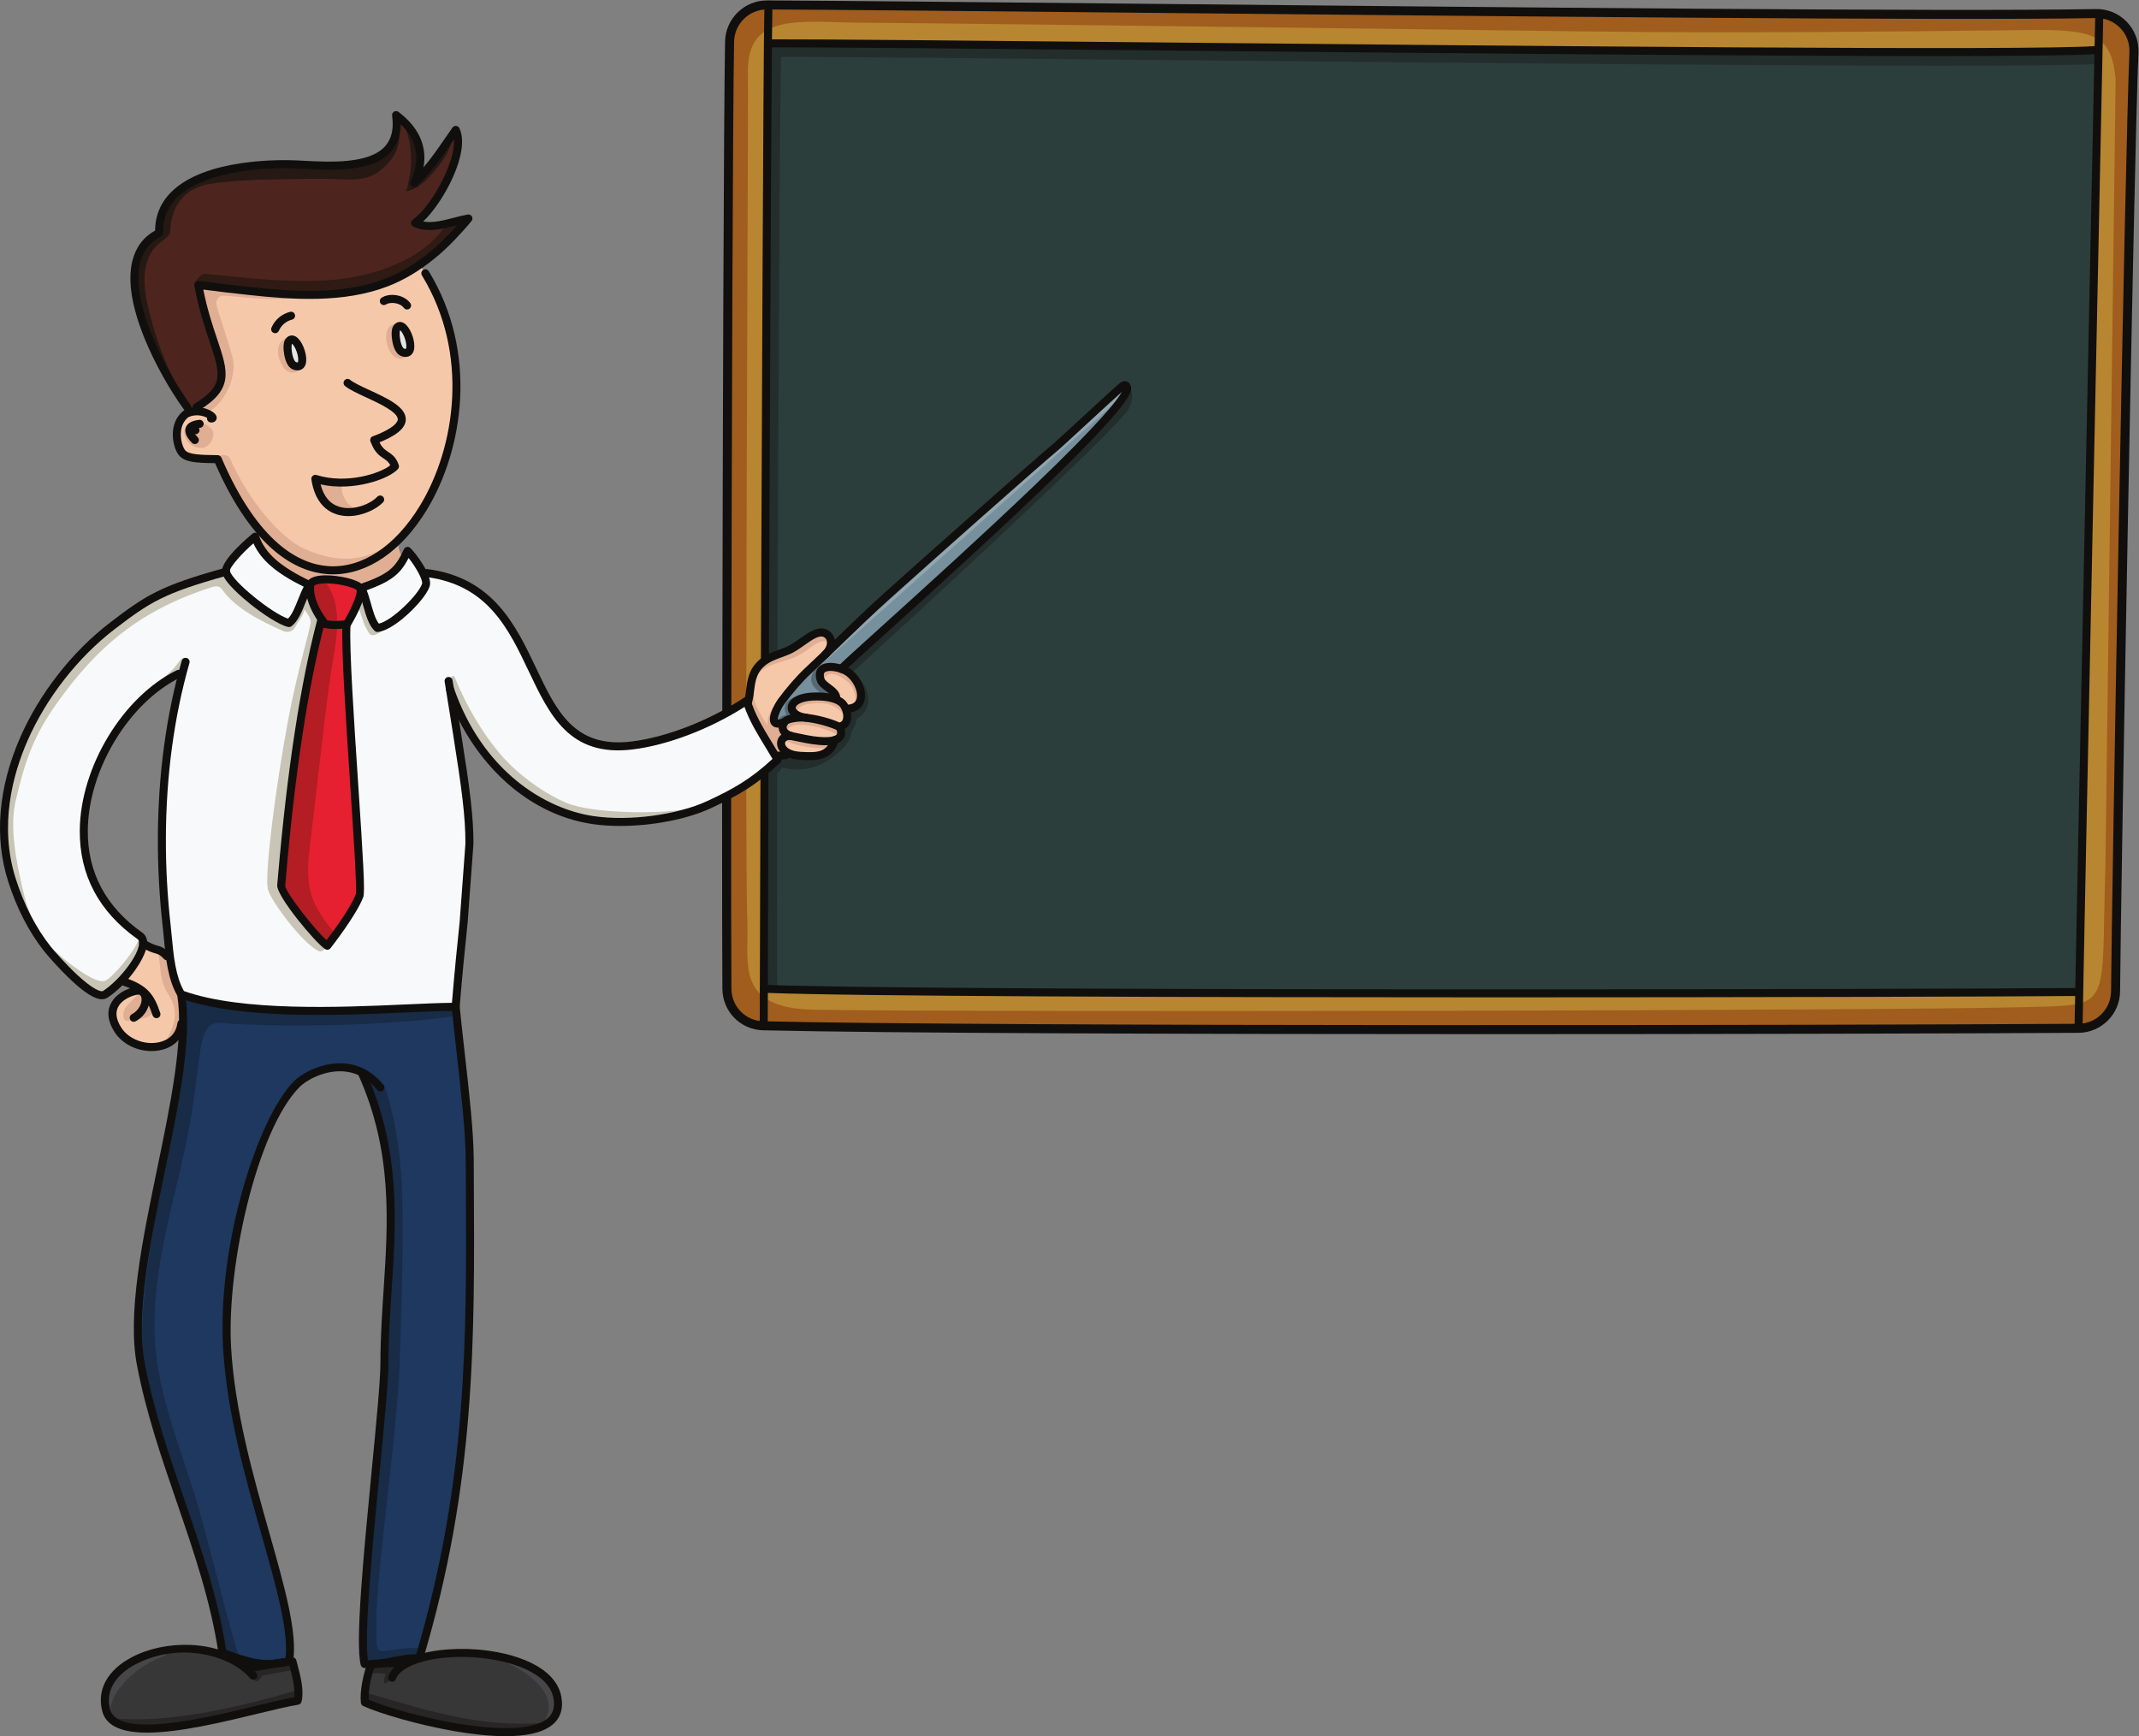 <?xml version="1.0" encoding="UTF-8" standalone="no"?>
<svg
   xmlns:dc="http://purl.org/dc/elements/1.1/"
   xmlns:cc="http://creativecommons.org/ns#"
   xmlns:rdf="http://www.w3.org/1999/02/22-rdf-syntax-ns#"
   xmlns:svg="http://www.w3.org/2000/svg"
   xmlns="http://www.w3.org/2000/svg"
   viewBox="0 0 1422.56 1154.667"
   height="1154.667"
   width="1422.56"
   xml:space="preserve"
   id="svg2"
   version="1.1"><rect x="0" y="0" width="1422.56" height="1154.667" fill="#808080" stroke="none"/><defs
     id="defs6" /><g
     transform="matrix(1.333,0,0,-1.333,0,1154.667)"
     id="g10"><g
       transform="scale(0.1)"
       id="g12"><path
         id="path14"
         style="fill:#b88630;fill-opacity:1;fill-rule:nonzero;stroke:none"
         d="m 10586.7,6147.51 -0.2,0.16 c -17.1,339.37 38.7,1743.82 60.4,2261.47 4.3,102.72 -79,187.61 -181.7,185.61 -451.6,-8.82 -1540.46,-2.93 -2724.41,6.96 -362.01,3.13 -732.75,6.56 -1097.11,10 -1183.65,11.38 -2297.29,23.47 -2808.77,25.76 -106.2,0.48 -192.96,-84.26 -195,-190.44 -9.84,-511.57 -10.47,-1788.93 -14.72,-2087.14 -11.47,-50.74 -0.26,-746.37 0,-770 0.47,-52.5 -0.63,-130.32 0,-200 5.2,-472.54 -0.86,-1269.85 1.51,-1672.87 0.56,-93.87 75.52,-170.22 169.38,-172.49 388.13,-9.39 1151.43,-14.65 2032.19,-17.3 179.52,-0.47 363.88,-0.94 550.9,-1.25 422.48,-0.63 858.85,-0.78 1283.82,-0.78 203.73,0.15 404.82,0.31 600.42,0.46 916.94,1.19 1715.64,3.7 2111.39,6.14 99.3,0.62 179.5,80.82 180.2,180.08 2.3,360.33 25,1122.21 27.6,1581.95 0.3,63.75 4.1,853.68 4.1,853.68" /><path
         id="path16"
         style="fill:#2c3e3c;fill-opacity:1;fill-rule:nonzero;stroke:none"
         d="m 9662.3,8402.33 c -976.77,0 -2609.99,15.88 -3907.29,28.49 -888.37,8.63 -1657.84,16.11 -1936.4,15.69 -11.84,-563.62 -23.26,-4127.37 -19.5,-4728.7 846.72,-31.65 5780.69,-22.14 6562.49,-15.41 12.7,242.57 111.6,4086.05 93.6,4708.75 -117.4,-6.29 -402.8,-8.82 -792.9,-8.82" /><path
         id="path18"
         style="fill:#76909d;fill-opacity:1;fill-rule:nonzero;stroke:none"
         d="m 5623.36,6729.22 c 21.6,-125.8 -1371,-1341.7 -1426.1,-1404.1 -53.3,18.6 -125.8,15.8 -102.7,-54.9 11.2,-34.4 82.6,-54 77.3,-94.1 l -1.4,-3.5 c -37.1,14.7 -86.8,16.2 -119.8,14 -129.8,-8.5 -128.4,-92.9 -28.6,-105.5 -20.7,3.1 -92.7,0.8 -108.1,-21.4 -91.9,-37.7 -42.1,67.5 -15.8,103 36.8,49.7 87,109.5 133.1,152.4 28.7,26.7 57.4,54 86.1,81.5 101.6,97.4 203.3,198.1 306.6,291 195.9,176.1 761.3,677.5 848,748.8 18,14.8 316.8,293 329.3,300.1 22.3,12.9 19.9,-10.1 22.1,-7.3" /><path
         id="path20"
         style="fill:#f6c8aa;fill-opacity:1;fill-rule:nonzero;stroke:none"
         d="m 4227.16,5311.12 c 73.4,-46.5 108.5,-180.8 0,-185 l -6.8,-2.6 c -5.3,13.9 -13.3,26.3 -22.7,33.8 -7.7,6.2 -17,11.3 -27.2,15.3 l 1.4,3.5 c 5.3,40.1 -66.1,59.7 -77.3,94.1 -23.1,70.7 49.4,73.5 102.7,54.9 11.2,-3.8 21.5,-8.7 29.9,-14" /><path
         id="path22"
         style="fill:#f6c8aa;fill-opacity:1;fill-rule:nonzero;stroke:none"
         d="m 4220.36,5123.52 c 13.1,-34.6 9.4,-79.2 -30.2,-85.8 -1.9,-0.2 -3.7,-0.5 -5.7,-0.6 0,0 -62.6,31.5 -162.4,44 -99.8,12.6 -101.2,97 28.6,105.5 33,2.2 82.7,0.7 119.8,-14 10.2,-4 19.5,-9.1 27.2,-15.3 9.4,-7.5 17.4,-19.9 22.7,-33.8" /><path
         id="path24"
         style="fill:#f6c8aa;fill-opacity:1;fill-rule:nonzero;stroke:none"
         d="m 4165.16,4970.02 c -34.5,-11 -88,-4.2 -112.3,-0.7 -34,4.9 -67.1,13.1 -100.8,19.9 -1.8,0.3 -3.5,0.7 -5.2,1.2 -32,8.5 -56.4,35.6 -32.9,69.3 15.4,22.2 87.4,24.5 108.1,21.4 99.8,-12.5 162.4,-44 162.4,-44 2,0.1 3.8,0.4 5.7,0.6 l 1.7,-7.9 c 13.2,-34.6 -1.8,-51.8 -26.7,-59.8" /><path
         id="path26"
         style="fill:#f6c8aa;fill-opacity:1;fill-rule:nonzero;stroke:none"
         d="m 4121.86,5499.92 c 35.2,-21.3 30.5,-69.6 -4.5,-103.3 -28.7,-27.5 -57.4,-54.8 -86.1,-81.5 -46.1,-42.9 -96.3,-102.7 -133.1,-152.4 -26.3,-35.5 -76.1,-140.7 15.8,-103 -23.5,-33.7 0.9,-60.8 32.9,-69.3 v -0.1 c -53.8,5.4 -70.9,-53.6 -17.4,-83.2 l -0.1,-4.4 c -8.9,-14.8 -36.2,-7.9 -53.3,-11.6 l -5.7,-3.3 c -48.4,83 -111.4,173.3 -140.7,265.2 18.5,49.9 7.4,122.3 48.2,176.7 41.1,54.7 100.9,63.4 157,88.3 65.8,29.2 135.9,112.8 187,81.9" /><path
         id="path28"
         style="fill:#f6c8aa;fill-opacity:1;fill-rule:nonzero;stroke:none"
         d="m 4052.86,4969.32 c 24.3,-3.5 77.8,-10.3 112.3,0.7 -29,-90.2 -104.8,-82.2 -170.8,-78.9 -28.1,1.4 -49.4,7.5 -64.9,16 -53.5,29.6 -36.4,88.6 17.4,83.2 v 0.1 c 1.7,-0.5 3.4,-0.9 5.2,-1.2 33.7,-6.8 66.8,-15 100.8,-19.9" /><path
         id="path30"
         style="fill:#f8f9fa;fill-opacity:1;fill-rule:nonzero;stroke:none"
         d="m 908.559,5296.02 -17.301,4.5 c -272.297,-133.1 -470.797,-485.7 -473.199,-781.2 -1.899,-224.5 101.5,-400.1 280.199,-526.7 11.601,-8.2 16.402,-21.1 15.801,-37.3 -1.5,-47.8 -50.2,-123.4 -107.7,-184 -26.601,-28 -55.101,-52.8 -81.699,-70.2 -59.402,-38.8 -256.801,187.6 -287.101,225.7 -81.301,102.2 -138.801,221.2 -178.2,345.2 -146.399,461.4 138.5,990.2 501.7,1267.9 175.402,134.1 247.199,181.5 566.401,269.6 14.3,-64.3 241.2,-241.1 314.9,-255.9 47.1,36.5 64.8,135.3 101.3,189.8 l 4.6,-0.4 c -5.6,-25.2 -0.1,-90.4 57.9,-172.9 l -4.7,-7.6 c -139.1,-530.9 -189,-1219.2 -198.5,-1318 -3.8,-39.4 179.2,-269.8 230.1,-300.8 0,0 128.8,163.8 160.8,250.5 18,48.4 -77.3,1127.1 -65.3,1349.3 l -0.7,4.7 c 2.2,0.4 3.4,0.6 3.4,0.6 0,0 83.9,141 65.6,178.1 l 5.5,1.7 c 30.5,-58.1 37.5,-158.3 80.6,-199.5 74.7,6.8 220.7,151.3 241.7,213.6 4.5,13.5 -2.1,35.9 -14,60.3 l 18.1,0.1 c 642.6,-81.7 430.2,-933.2 1025.3,-860.2 108.9,13.3 227.8,49.5 339.8,98.2 83.5,36.3 163.1,79.4 231.8,125.2 1.2,-4.4 2.6,-8.9 4,-13.3 29.3,-91.9 92.3,-182.2 140.7,-265.2 3.1,-5.3 6.1,-10.6 9.1,-15.9 -117.1,-110.1 -203.2,-159.8 -341,-223.9 -14.2,-6.6 -29.1,-12.9 -44.6,-18.7 -158.8,-60.4 -377.4,-81.7 -533.8,-59 -347.5,50.6 -605.3,337.3 -715.5,654.9 7,-43.7 13.6,-84.6 19.8,-123.1 l 16,-99.9 c 45,-284 62,-416.5 61.8,-549.6 l -29.1,-393.2 c -11.3,-106.9 -25,-240.7 -39.8,-420.4 -288,0 -991.4,-75.8 -1369.1,62.1 -32.601,53.6 -47.699,122.7 -56.902,191.9 -6.899,51.8 -10.5,103.7 -15.598,149.3 -16.5,145.6 -24.601,292.7 -24,439.2 1,273.8 31.699,549.3 100.899,814.5" /><path
         id="path32"
         style="fill:#373737;fill-opacity:1;fill-rule:nonzero;stroke:none"
         d="m 2032.86,365.32 c 17.4,8.7 37,16.301 58.5,22.801 226.1,68.199 650.5,11.199 689.4,-194 62.2,-327.902 -782,-107.5 -960.2,-25.301 -6.3,53.5 11.9,139 32.1,189.602 15.9,0.297 32.4,2.098 49.2,4.699 0,0 0,0.102 0.1,0 44.7,1.598 96.5,1.199 130.9,2.199" /><path
         id="path34"
         style="fill:#1e3860;fill-opacity:1;fill-rule:nonzero;stroke:none"
         d="m 1808.96,3310.42 c -133.4,68.6 -282.4,-10.4 -329.4,-58.2 -179.2,-182.4 -375.4,-813.8 -346.6,-1313.6 35.9,-621.8 356.2,-1280.8 309.3,-1564.698 -3.7,-0.902 -7.3,-1.801 -10.9,-2.602 -21.5,-2.398 -45,-6.199 -68.8,-10.398 -87,-5.402 -158.2,20.699 -252.5,54.598 -74.9,500.199 -311.4,937.9 -407.099,1438.9 -84.102,440.4 206.098,1214.5 210.398,1701 0.5,52.1 -2.3,100.9 -9.199,145.7 377.7,-137.9 1081.1,-62.1 1369.1,-62.1 27.5,-271.5 69.3,-569.9 70.2,-762.9 4.4,-863.5 19.5,-1572.9 -252.1,-2487.999 -59.7,5.199 -126.6,-15.301 -189.4,-25 -0.1,0.102 -0.1,0 -0.1,0 -17.8,-0.5 -34.5,-1.5 -48.5,-2.902 -0.2,-0.598 -0.5,-1.199 -0.7,-1.797 -11.4,-0.301 -22.6,0.297 -33.5,1.797 -44.5,173.101 98.9,1267.501 98.9,1504.501 0,473.5 120.8,924.2 -111.4,1441.2 l 2.3,4.5" /><path
         id="path36"
         style="fill:#261813;fill-opacity:1;fill-rule:nonzero;stroke:none"
         d="m 2337.06,7572.22 c -21.6,-27.5 -68.3,-77.6 -84.6,-94.6 -30.9,-32 -63.3,-62.4 -97.8,-90.4 -20,-16.3 -40.7,-31.9 -62,-46.6 -51.6,-35.7 -107,-66.1 -165.5,-88.5 -214.1,-81.9 -459.3,-65.9 -682.9,-41.8 -85.1,9.1 -170.3,19.1 -255.1,30.7 70.2,-379.1 226.7,-467 -8.101,-610 l -46.2,-1.5 c -157.699,216.9 -421.101,730.9 -140.8,870.3 -10.2,312.6 461.401,352.2 683.401,342.1 187,-8.6 538.6,-45.9 498.7,246 116.4,-88.1 153.7,-203.5 90.4,-339.4 85.6,81.3 140.4,171.3 207.3,265.7 55.3,-115.3 -101.4,-394.6 -202.9,-464.4 79.3,-39.6 181.2,7.5 266.1,22.4" /><path
         id="path38"
         style="fill:#f6c8aa;fill-opacity:1;fill-rule:nonzero;stroke:none"
         d="m 1470.46,6836.72 c 82.7,-28.4 8.6,180.4 -30.4,121.4 -6.5,-9.8 -5.8,-31.2 -4.9,-42.2 1.8,-22.1 10,-70.6 35.3,-79.2 z m 539.3,67.3 c 82.7,-28.4 8.6,180.4 -30.4,121.4 -6.5,-9.8 -5.8,-31.2 -4.9,-42.2 1.8,-22.1 10,-70.5 35.3,-79.2 z m -1028.1,-293.7 -0.601,20.7 c 234.801,143 78.301,230.9 8.101,610 84.8,-11.6 170,-21.6 255.1,-30.7 223.6,-24.1 468.8,-40.1 682.9,41.8 58.5,22.4 113.9,52.8 165.5,88.5 l 2.9,-4.2 26.4,-37.7 c 539.4,-881.3 -463,-2261.4 -1035.8,-927.5 -95.601,1.1 -153.199,2.8 -177.699,31.7 -24.602,28.9 -52.301,138.7 20.598,195 18,8.9 35.902,12.3 52.601,12.4" /><path
         id="path40"
         style="fill:#f8f9fa;fill-opacity:1;fill-rule:nonzero;stroke:none"
         d="m 2110.66,5803.02 c 11.9,-24.4 18.5,-46.8 14,-60.3 -21,-62.3 -167,-206.8 -241.7,-213.6 -43.1,41.2 -50.1,141.4 -80.6,199.5 150.6,52.5 186.9,88.1 231.1,185 20.8,-19.9 56.7,-68.3 77.2,-110.6" /><path
         id="path42"
         style="fill:#e6e5e6;fill-opacity:1;fill-rule:nonzero;stroke:none"
         d="m 1979.36,7025.42 c 39,59 113.1,-149.8 30.4,-121.4 -25.3,8.7 -33.5,57.1 -35.3,79.2 -0.9,11 -1.6,32.4 4.9,42.2" /><path
         id="path44"
         style="fill:#e62030;fill-opacity:1;fill-rule:nonzero;stroke:none"
         d="m 1796.86,5726.92 c 18.3,-37.1 -65.6,-178.1 -65.6,-178.1 0,0 -1.2,-0.2 -3.4,-0.6 -12.9,-2.2 -61.1,-9 -106,0.8 -5.6,7.2 -10.9,14.2 -15.7,21.1 -58,82.5 -63.5,147.7 -57.9,172.9 1.1,4.7 2.6,8.1 4.2,9.9 36,40.1 216.4,8.3 242.3,-22.7 0.8,-1 1.5,-2.1 2.1,-3.3" /><path
         id="path46"
         style="fill:#e62030;fill-opacity:1;fill-rule:nonzero;stroke:none"
         d="m 1728.56,5543.52 c -12,-222.2 83.3,-1300.9 65.3,-1349.3 -32,-86.7 -160.8,-250.5 -160.8,-250.5 -50.9,31 -233.9,261.4 -230.1,300.8 9.5,98.8 59.4,787.1 198.5,1318 l 4.7,7.6 c 4.8,-6.9 10.1,-13.9 15.7,-21.1 44.9,-9.8 93.1,-3 106,-0.8 l 0.7,-4.7" /><path
         id="path48"
         style="fill:#f8f9fa;fill-opacity:1;fill-rule:nonzero;stroke:none"
         d="m 1543.66,5743.42 c -36.5,-54.5 -54.2,-153.3 -101.3,-189.8 -73.7,14.8 -300.6,191.6 -314.9,255.9 -8.4,37.8 109.6,147.1 145.6,174.9 33.7,-101.1 126.4,-172.8 270.6,-241" /><path
         id="path50"
         style="fill:#e6e5e6;fill-opacity:1;fill-rule:nonzero;stroke:none"
         d="m 1440.06,6958.12 c 39,59 113.1,-149.8 30.4,-121.4 -25.3,8.6 -33.5,57.1 -35.3,79.2 -0.9,11 -1.6,32.4 4.9,42.2" /><path
         id="path52"
         style="fill:#373737;fill-opacity:1;fill-rule:nonzero;stroke:none"
         d="m 1228.06,336.82 0.1,0.102 c 34.9,4.598 85.1,15.297 134.4,24 21.7,1.297 44.4,4.598 68.8,10.398 9.8,1.102 19.1,1.903 27.8,2.301 14.4,-56.801 40.2,-140 25.8,-196.801 -209,-32 -899.101,-264.601 -955.601,-46.898 -70.398,271.5 453.7,415.297 698.701,206.898" /><path
         id="path54"
         style="fill:#f6c8aa;fill-opacity:1;fill-rule:nonzero;stroke:none"
         d="m 712.359,3712.02 2.399,2.9 c -23.199,20 -54.199,35.6 -98.699,50.3 l -9.7,6.1 c 57.5,60.6 106.2,136.2 107.7,184 h 0.101 c 70.199,-44.7 74.801,-17.3 119.098,-64.2 l 14,1.9 c 9.203,-69.2 24.301,-138.3 56.902,-191.9 6.899,-44.8 9.699,-93.6 9.199,-145.7 l -8.398,0.1 c -19.801,-152 -241.301,-149.3 -316.703,-31.2 -94,147.3 83.203,204.6 113.101,194.1 4.2,-1.5 7.801,-3.6 11,-6.4" /><path
         id="path56"
         style="fill:#4d251e;fill-opacity:1;fill-rule:nonzero;stroke:none"
         d="m 2274.85,8006.82 c -3.52,-1.28 -6.33,-4.59 -6.09,-9.34 -1.55,-1.85 -2.66,-4.02 -3.73,-6.25 -1.82,-0.92 -3.68,-2.43 -4.17,-5.06 -12.08,-66.16 -46.97,-125.35 -92.67,-176.92 -40.9,-46.12 -77.5,-88.57 -142.46,-102.19 7.54,14.25 23.67,101.58 23.98,117.47 1.25,13.63 1.27,27.56 1.1,41 -0.77,63.68 -9.65,125 -39.14,181.1 -0.63,1.18 -1.57,2.08 -2.58,2.87 l -0.22,0.96 c -2.4,11.22 -19.84,7.48 -17.42,-3.75 l 1.21,-5.61 c -0.15,-2.77 -0.19,-5.53 -0.06,-8.21 -1.25,-1.73 -1.87,-4 -1.29,-6.72 0.45,-2.11 0.82,-4.15 1.16,-6.2 0.09,-0.77 0.17,-1.57 0.27,-2.34 0.23,-2.29 0.35,-4.58 -0.06,-6.98 -0.29,-1.94 0.12,-3.45 0.72,-4.98 0.88,-34.17 -3.9,-69.63 -18.26,-100.9 -16.48,-35.88 -53.26,-75.21 -84.63,-98.56 -34.18,-25.46 -74.8,-36.24 -116.85,-38.88 -25.69,-1.6 -51.68,-0.96 -77.38,0.35 -110.67,5.66 -225.71,0.41 -336.76,-0.76 -93.44,-0.99 -183.15,-6.18 -275.96,-16.72 -9.06,-1.04 -17.68,-2.79 -26.02,-4.97 -32.18,-2.3 -62.185,-12.05 -94.392,-28.94 -77.578,-40.66 -113.75,-127.71 -114.043,-211.6 -1.64,-4.37 -3.515,-8.52 -4.941,-13.08 -10.312,-12.26 -21.406,-22.93 -33.769,-31.03 -60.04,-39.45 -87.325,-111 -89.356,-178.22 -2.207,-71.19 13.379,-143.65 33.027,-211.59 16.954,-69.7 41.817,-138.5 68.247,-205.56 19.246,-48.85 44.472,-94.97 67.312,-142.16 11.414,-23.6 22.328,-47.47 31.527,-72.03 9.028,-24.1 15.121,-39.81 45.153,-34.18 18.472,3.47 35.525,27.86 49.085,40.19 35,31.82 71.73,58.75 80.85,107.9 12.22,65.85 -3.22,131.4 -24.4,193.68 -17.68,51.99 -36.28,103.67 -54,155.65 -11.93,35.02 -45.235,96.34 -26.262,132.57 46.132,-3.85 92.552,-16.2 138.562,-22.7 110.64,-15.63 222.16,-25.14 333.86,-28.22 107.41,-2.97 210.03,3.69 316.1,20.09 81.91,12.67 171.48,45 244.33,84.12 39.63,21.28 76.28,47.61 111.35,75.67 23.86,19.1 45.04,34.78 66.2,57.28 25.1,26.69 50.19,53.37 75.29,80.05 9.18,9.76 47.18,40.57 21.59,52.77 -11.47,5.45 -21.73,-4.61 -30.85,-10 -11.44,-6.75 -20.66,-10.2 -34.2,-12.65 -26.53,-4.82 -52.95,-2.5 -79.46,-5.38 -20.52,-2.22 -37.98,-7.15 -58.99,-0.16 -19.42,6.45 -18.19,10.04 -8.11,26.07 1.41,-0.24 62.74,44.01 103.6,111.21 53.96,88.75 82.39,192.53 99.15,294.19 1.35,8.22 3.49,47.16 -15.15,37.65" /><path
         id="path58"
         style="fill:#232e2c;fill-opacity:1;fill-rule:nonzero;stroke:none"
         d="m 10458.5,8400.9 c -437.1,-20.56 -2859.56,2.84 -4641.95,20.07 -879.07,8.5 -1640.51,15.87 -1918.24,15.47 0.03,1.61 0.06,3.08 0.1,4.66 h -58.58 c -6.79,-307.26 -14.8,-1824.29 -18.88,-3068.73 1.3,1.09 2.51,2.23 3.98,3.24 10.6,7.26 20.08,14.43 31.67,20 7.28,3.49 14.98,4.76 22.48,4.31 3.61,1202.58 10.86,2642.02 17.96,2977.97 276.06,0.41 1038.59,-6.96 1918.94,-15.46 1285.62,-12.43 2904.12,-28.08 3872.09,-28.08 366.33,0 639.43,2.24 766.03,7.75 -6.2,18.97 -4.5,40.74 4.4,58.8" /><path
         id="path60"
         style="fill:#232e2c;fill-opacity:1;fill-rule:nonzero;stroke:none"
         d="m 3877.69,4866.77 c -16.79,-15.53 -36.78,-27.82 -58.31,-37.33 -1.25,-506.78 -1.53,-913.02 -0.41,-1084.05 h 58.56 c -1.17,177.81 -0.98,599.59 0.16,1121.38" /><path
         id="path62"
         style="fill:#a05d1d;fill-opacity:1;fill-rule:nonzero;stroke:none"
         d="m 10637.8,8434.22 c 0.1,19.51 -60.2,144.36 -82.1,144.52 -924.57,6.89 -2761.45,24.49 -2761.47,23.44 -971.71,5.85 -3079.62,32.68 -3937.22,39.06 -34,0.25 -161.81,-40.06 -160.14,-66.4 -10.58,-10.54 -62.7,-146.66 -62.5,-160.14 3.65,-248.41 18.29,-1984.82 12.45,-3290.16 27.28,19.64 54.67,38.9 76.48,65.02 1.03,1226.92 10.13,2984.65 8.22,3114.48 -4.37,298.23 264.6,247.16 559.42,244.97 748.3,-5.58 3602.59,-43.78 3602.62,-43.39 724.59,-9.41 1450.64,-2.42 2217.24,6.63 339.5,4 423.7,-22.24 444.5,-245.97 l -50.8,-3917.69 c -23.5,-721.31 42.9,-699.17 -382.3,-710.9 -703.91,-19.42 -5337.84,-26.16 -6062.82,-13.17 -389.92,7 -323.91,233.19 -330.61,421.45 -3.43,96.44 -5.02,360.1 -5.44,711.97 -3.33,-2.57 -6.56,-5.24 -9.96,-7.71 -18.99,-21.43 -39.51,-38.58 -69.33,-45.72 -4.41,-483.03 -12.81,-858.67 -27.34,-996.66 -2.05,-19.46 145.96,-167.83 166.09,-167.81 939.7,0.58 3055.86,2.68 4007.82,3.33 v -11.09 c 855.43,0.74 1712.03,1.47 2586.59,2.01 26.2,0.01 166.6,66.45 166.8,99.49 4.2,753.41 37.8,1247.24 26.7,2015.68 l 17.6,519.3 c -6.7,555.14 46.4,1709 49.5,2265.46" /><path
         id="path64"
         style="fill:#272525;fill-opacity:1;fill-rule:nonzero;stroke:none"
         d="M 1474.12,226.629 C 1199.3,146.922 843.645,61.07 557.844,89.512 525.723,92.711 613.852,56.719 645.836,53.539 935.57,24.711 1198.2,90.562 1472.9,187.18 c 29.96,10.539 32.18,48.429 1.22,39.449" /><path
         id="path66"
         style="fill:#47474a;fill-opacity:1;fill-rule:nonzero;stroke:none"
         d="m 833.316,422.371 c -129.886,0.231 -331.765,-136.562 -295.73,-280.18 2.906,-11.589 12.801,-28.859 12.855,-20.699 0.743,112.719 143.164,235.637 266.039,277.129 8.813,2.969 24.364,23.738 16.836,23.75" /><path
         id="path68"
         style="fill:#272525;fill-opacity:1;fill-rule:nonzero;stroke:none"
         d="M 2657.66,63.16 C 2362.36,50.871 2105.2,135.941 1824.34,217.27 c 0,0 -26.11,-49.372 5.27,-56.719 285.39,-66.84 611.72,-173.879 865.84,-108.969 48.12,12.297 -5.55,12.93 -37.79,11.578" /><path
         id="path70"
         style="fill:#47474a;fill-opacity:1;fill-rule:nonzero;stroke:none"
         d="m 2591.85,378.23 c -9.18,4.2 -63.75,-11.468 -57.52,-14.32 104.63,-47.969 258.32,-159.008 184.8,-284.039 -9.84,-16.719 26.38,-2.93 31.06,5.019 76.87,130.738 -43.35,240.621 -158.34,293.339" /><path
         id="path72"
         style="fill:#272525;fill-opacity:1;fill-rule:nonzero;stroke:none"
         d="m 1998.52,356.563 c -0.68,0.617 -0.43,12.808 -33.33,3.328 -38.39,8.988 -74.82,-3.121 -113.63,-10 -13.41,-2.391 -39.74,-42.821 -20.52,-39.411 31.79,5.641 63.13,5.329 94.47,-0.378 -7.21,-12.852 -10.99,-27.36 -9.11,-42.262 0.74,-5.809 8.93,-3.25 11.84,-1.809 8.65,4.27 17.15,12.949 21.16,21.739 5.83,12.769 11.66,25.55 17.49,38.32 5.5,8.492 58.31,34.32 31.63,30.473" /><path
         id="path74"
         style="fill:#272525;fill-opacity:1;fill-rule:nonzero;stroke:none"
         d="m 1467.5,367.059 c -60.52,-11.18 -146.79,-12.657 -207.31,-23.829 -11.29,-2.089 -10.12,-35.898 -0.97,-48.23 l 14.86,-20.031 c 5.88,-7.918 28.88,11.793 33.66,26.972 46.41,8.571 92.82,17.141 139.24,25.719 13.39,2.469 39.65,42.942 20.52,39.399" /><path
         id="path76"
         style="fill:#182b47;fill-opacity:1;fill-rule:nonzero;stroke:none"
         d="m 2255.99,3638.69 c -360.2,-20.77 -844.21,-46.29 -1273.748,26.66 -11.785,13.67 -58.64,17.76 -60.625,18.12 -26.558,4.78 0.324,-87.32 3.75,-144.37 C 869.813,2975.84 661.91,2221.41 720.063,1858.45 c 37.488,-234 139.367,-492.08 203.332,-720 68.203,-243.02 142.195,-375.278 196.665,-733.341 4.09,-26.898 108.83,-51.64 86.08,-37.48 -22.32,13.891 -145.45,521.684 -210.066,751.911 -64.367,229.34 -164.344,468.91 -205.14,699.31 -84.02,474.54 119.019,909.39 177.64,1373.19 6.864,54.29 22.102,166.87 29.344,220.25 9.712,71.63 28.662,153.77 100.652,147.25 310.9,-28.17 884.23,-11.15 1167.22,32.89 26.91,4.19 29.33,48.51 -9.8,46.26" /><path
         id="path78"
         style="fill:#182b47;fill-opacity:1;fill-rule:nonzero;stroke:none"
         d="m 2112.48,427.66 c -28.34,26.66 -139.97,2.27 -198.34,-3.34 -24.66,-2.371 -33.22,14.45 -35.77,36.879 -0.28,3 -0.22,98.422 -0.91,140.633 -0.01,0.898 0,1.789 0.04,2.688 13.85,319.039 103.59,912.7 115.94,1249.18 8.82,240.41 15.95,481.24 15.35,721.83 -0.55,223.06 -17.34,436.13 -83.97,650.18 -1.3,4.18 -12.46,24.27 -13.75,26.25 -14.28,21.87 -54.44,31.58 -60,40 -5.09,7.7 -22.09,-25.82 -7.47,-40.79 7.84,-8.03 39.63,-116.8 39.97,-117.96 59.49,-202.72 69.61,-363.65 70.83,-574.17 1.36,-233.94 -15.12,-456.23 -23.33,-690 -16.86,-479.74 -154.17,-1138.329 -107.5,-1458.329 0.99,-6.781 0.55,-37.461 7.5,-40 10.37,-8.832 119.97,10.418 162.5,8.75 22.56,-0.891 141.31,27.121 118.91,48.199" /><path
         id="path80"
         style="fill:#c8c5b6;fill-opacity:1;fill-rule:nonzero;stroke:none"
         d="m 1881.51,5531.93 c -2.27,3.38 -10.34,10.89 -11.25,15 -4.18,12.98 -13.98,18.14 -17.99,31.18 -7.03,22.82 -28.77,88.53 -35.79,111.35 -6.13,19.94 -37.79,-25.3 -32.5,-42.5 7.02,-22.82 20.48,-60.46 27.51,-83.29 6.11,-19.86 18.04,-41.19 28.74,-59.21 16.94,-28.51 57.53,1.22 91.28,31.22 12.7,11.28 -38.45,5.53 -50,-3.75" /><path
         id="path82"
         style="fill:#c8c5b6;fill-opacity:1;fill-rule:nonzero;stroke:none"
         d="m 2827.73,4655.71 c -100.32,41.58 -202.01,114.81 -276.81,186.07 -89.85,85.59 -203.19,245.59 -283.19,443.93 -20,23.33 -28.43,-55.75 -25.05,-61.61 -6.61,46.61 4.93,-14.1 5.57,-15.46 65.75,-196.51 234.48,-446.27 487.82,-571.27 126.47,-62.4 267.7,-83.28 400.14,-71.32 73.19,-8.68 282.25,41.93 306.52,62.99 -124.59,-29.16 -481.08,-28.83 -615,26.67" /><path
         id="path84"
         style="fill:#b31d23;fill-opacity:1;fill-rule:nonzero;stroke:none"
         d="m 1619.89,5763.62 c -15.13,19.31 -100.02,-10.47 -79.65,-36.46 35.59,-45.39 -7.92,-29.9 52.08,-133.95 30.71,-53.27 -63.96,-300.88 -83.75,-557.5 -9.08,-117.61 -40,-218.84 -51.25,-336.25 -12.98,-135.42 -45,-452.5 -45,-452.5 4.62,-4.12 93.06,-143.28 127.08,-184.59 28.32,-34.38 45.62,-77.17 80.42,-105.41 22.82,-18.53 68.6,30.3 48.75,52.5 -19.49,21.78 -54.98,62.38 -92.5,132.5 -47.2,88.19 -42.99,192.79 -30.84,292.08 32.76,267.73 84.09,741.45 107.06,879.14 29.54,177.07 60.95,331.35 -32.4,450.44" /><path
         id="path86"
         style="fill:#c8c5b6;fill-opacity:1;fill-rule:nonzero;stroke:none"
         d="m 904.816,5295.71 c 0,0 18.75,40 16.336,75.36 -1.285,18.86 -21.179,1.35 -34.203,-17.8 -9.613,-14.14 -20.605,-27.27 -33.183,-38.85 l -50.2,-46.21 c -8.894,-22.93 92.668,5.38 101.25,27.5" /><path
         id="path88"
         style="fill:#e0ae93;fill-opacity:1;fill-rule:nonzero;stroke:none"
         d="m 743.836,3676.16 c -3.434,-0.64 -6.867,-1.27 -10.305,-1.91 0.387,8.47 -1.355,16.65 -6.277,23.22 -14.871,19.88 -40.051,3.3 -52.449,-9.69 -14.434,-15.12 -28.871,-30.25 -43.305,-45.38 -17.371,-18.2 -30.594,-81.14 12.914,-73.07 28.07,5.21 56.145,10.41 84.215,15.62 23.723,4.4 41.094,30.78 44.785,53.03 3.258,19.63 -6.062,42.54 -29.578,38.18" /><path
         id="path90"
         style="fill:#e0ae93;fill-opacity:1;fill-rule:nonzero;stroke:none"
         d="m 881.066,3753.21 c -4.476,13.46 -10,50 -27.5,102.5 -5.062,15.18 -55.878,66.37 -68.75,60 20,-43.75 4.829,-135.3 49.582,-205 15.282,-23.8 31.715,-52.08 36.668,-88.34 5.743,-42.04 -6.668,-88.33 -36.668,-140 -20.023,-34.48 78.516,26.53 78.848,52.18 1.106,84.59 -3.277,131.76 -32.18,218.66" /><path
         id="path92"
         style="fill:#c8c5b6;fill-opacity:1;fill-rule:nonzero;stroke:none"
         d="m 696.066,3987.37 c -13.332,-60 -131.382,-200.5 -170.265,-218.03 -51.164,-23.07 -213.121,110.4 -249.735,146.37 -21.816,21.43 50.024,-80.59 70,-105 41.243,-50.39 93.969,-115.44 161.348,-101.08 66.367,14.15 107.953,77.01 148.109,126.38 68.875,84.7 48.668,187.93 40.543,151.36" /><path
         id="path94"
         style="fill:#c8c5b6;fill-opacity:1;fill-rule:nonzero;stroke:none"
         d="m 1598.57,5595.71 c -20.6,31.05 -47.75,73.24 -52.91,109.71 -2.28,16.06 -54.59,-114.71 -98.76,-153.88 -78.33,5 -326.29,256.2 -326.67,256.67 l -70.83,-14.17 C 661.605,5670.92 509.207,5533.83 261.066,5217.37 131.996,5052.77 55.629,4860.9 27.734,4649.04 2.883,4460.34 36.852,4226.56 191.852,4026.56 c -48.332,71.67 -65.789,144.15 -82.454,215.81 -50,215 -51.664,335 -31.664,421.67 46.543,201.69 90,325 201.664,483.33 209.598,297.2 428.614,473.46 778.292,585.86 35,11.25 46.71,-6.94 52.5,-15 65.1,-90.75 189.08,-154.04 300.04,-203.36 37.5,-16.66 57.29,8.68 62.5,18.34 19.55,36.22 34.74,47.03 47.5,88.33 4.58,-14.34 31.99,-35.78 29.17,-67.5 -3.29,-37.04 -65.22,-235.69 -110.88,-479.15 -65.09,-347.05 -118.3,-773.02 -102.45,-847.93 11.25,-53.21 168.06,-266.66 251.25,-308.75 18.43,-9.33 29.45,5.93 38.75,15 -105,110 -217.63,298.99 -217.5,305 10.92,542.58 210.12,1327.17 190,1357.5" /><path
         id="path96"
         style="fill:#e0ae93;fill-opacity:1;fill-rule:nonzero;stroke:none"
         d="m 1988.52,5956.14 c 35.86,58.26 -72.01,-61.41 -134.15,-90.22 -30.01,-13.91 -101.21,-30.27 -133.33,-38.33 -2.33,-0.58 -78.16,-32.34 -248.09,47.14 -89.78,41.76 -153.55,96.37 -188.58,162.86 0,0 3.99,-47.92 2.95,-61.88 -2.2,-29.21 26.45,-60.04 28.72,-63.12 46,-62.6 210.4,-148.5 215.86,-150.63 12.35,-4.83 87.71,16.51 201.67,6.25 58.74,-35.73 71.61,-25.55 137.5,-7.5 85.82,23.51 159.27,126.91 140.78,122.52 -8.85,-2.11 -32.33,58.3 -23.33,72.91" /><path
         id="path98"
         style="fill:#e0ae93;fill-opacity:1;fill-rule:nonzero;stroke:none"
         d="m 926.129,6475.39 c 13.937,-30.36 47.238,-50.41 81.071,-47.93 31.31,0.89 67.27,44.18 54.72,83.3 -2.08,6.46 -6.2,12.16 -11.49,16.65 -53.18,45.15 -116.075,40.74 -128.664,-6.04 -4.012,-14.91 -2.485,-31.08 4.363,-45.98 v 0" /><path
         id="path100"
         style="fill:#e0ae93;fill-opacity:1;fill-rule:nonzero;stroke:none"
         d="m 1035.23,6606.54 c 61.67,26.67 111.28,112.47 122.53,169.97 8.85,45.18 14.53,69 -6.95,135.94 -4.62,14.41 -25.97,85.3 -46.06,148.37 -12.34,38.74 -31.18,83.73 -23.86,101.5 11.67,28.33 25.8,26.92 73.41,21.81 225.89,-24.24 300.89,-9.24 300.89,-9.24 -20.18,2.51 -461.413,67.05 -459.124,53.32 13.934,-83.56 87.284,-279.15 101.224,-362.7 13.57,-81.38 12.36,-176.35 -109.56,-238.97 l 47.5,-20" /><path
         id="path102"
         style="fill:#e0ae93;fill-opacity:1;fill-rule:nonzero;stroke:none"
         d="m 1861.9,5869.04 c 54.61,41.79 18.69,38.06 35,50 -125.07,-68.93 -257.14,-49.94 -380.29,5.92 -118.64,53.82 -278.71,242.66 -368.88,449.08 -9.62,22.03 -42.01,19.61 -47.05,15.33 -6.78,-5.75 -18.33,1.36 -12.64,-8.48 100.56,-173.96 127.18,-341.41 387.19,-506.85 80.47,-51.2 201.63,-77.06 386.67,-5" /><path
         id="path104"
         style="fill:#2f1a14;fill-opacity:1;fill-rule:nonzero;stroke:none"
         d="m 2226.9,7542.37 c -113.75,-176.25 -360.12,-259.41 -567.89,-276.53 -214.94,-17.72 -422.97,9.67 -637.12,30.38 -21.11,2.04 -61.347,-49.05 -41.308,-50.99 246.078,-23.8 532.348,-63.14 777.988,-26.19 205.53,30.91 440.65,153.31 546.66,337.5 23.7,41.17 -61.62,11.73 -78.33,-14.17" /><path
         id="path106"
         style="fill:#e0ae93;fill-opacity:1;fill-rule:nonzero;stroke:none"
         d="m 2028.2,6903.04 c -31,-29.49 -52.98,24.28 -57.47,45.92 -6.7,32.24 -2.32,81.69 10.26,94.87 -13.49,6.66 -38.85,-4.84 -48.02,-28.1 -16.18,-41.05 1.22,-87.16 14.51,-110.81 17.11,-30.43 55.4,-44.21 80.4,-20.43 6.61,6.29 14.33,31.89 0.32,18.55" /><path
         id="path108"
         style="fill:#e0ae93;fill-opacity:1;fill-rule:nonzero;stroke:none"
         d="m 1490.54,6834.34 c -30.5,-30 -53.24,23.5 -58.05,45.1 -7.16,32.17 0.63,82.96 13,96.35 -13.57,6.47 -43.66,-10.79 -52.46,-34.21 -15.54,-41.35 3.3,-83.11 16.92,-106.58 17.53,-30.21 55.95,-43.43 80.54,-19.24 6.51,6.41 13.84,32.15 0.05,18.58" /><path
         id="path110"
         style="fill:#e0ae93;fill-opacity:1;fill-rule:nonzero;stroke:none"
         d="m 1714.02,6258.59 c 9.12,12.22 -98.46,8.59 -100.9,8.91 -40.12,5.31 -25.74,-40.05 -22.93,-65.94 5.97,-55.08 102.61,-82.21 146.51,-93.96 19.29,-5.16 40.73,18.08 27.32,22.24 -36.25,11.25 -78.13,91.08 -50,128.75" /><path
         id="path112"
         style="fill:#e0ae93;fill-opacity:1;fill-rule:nonzero;stroke:none"
         d="m 3903.01,4911.43 c -13.19,32.62 -13.6,64.01 -1.19,96.91 2.8,7.43 0.69,12.72 -6.12,16.43 -26.37,14.34 -38.67,42.32 -29.73,71.45 7.29,23.7 16.34,59 1.31,48.27 -17.5,-12.5 -50.87,-80.74 -33.12,-106.88 0,0 -77.5,105.63 -71.88,150.63 5.3,42.33 -30.88,-47.04 -21.64,-63.9 42.66,-77.78 85.32,-155.55 127.98,-233.33 9.39,-17.13 41.4,3.09 34.39,20.42" /><path
         id="path114"
         style="fill:#e0ae93;fill-opacity:1;fill-rule:nonzero;stroke:none"
         d="m 4142.32,4946.43 c -75.91,-5.78 -148.81,6.95 -218.55,37.4 -8.18,3.57 -21.59,-10.45 -11.18,-14.99 72.54,-31.67 148.44,-44.14 227.33,-38.13 9.95,0.76 15.47,16.72 2.4,15.72" /><path
         id="path116"
         style="fill:#e0ae93;fill-opacity:1;fill-rule:nonzero;stroke:none"
         d="m 4190.55,5008.78 c -44.8,37.21 -115.13,47.43 -171.37,54.93 -38.01,5.07 -90.56,6.53 -105.43,-35.73 -4.11,-11.7 10.48,-19.05 13.53,-10.37 22.06,62.72 213.31,7.4 248.62,-21.92 7.01,-5.82 22.6,6.5 14.65,13.09" /><path
         id="path118"
         style="fill:#e0ae93;fill-opacity:1;fill-rule:nonzero;stroke:none"
         d="m 4221.53,5102.76 c -26.76,54.68 -83.66,74.99 -142.24,71.43 -42.71,-2.59 -110.24,-1.21 -117.35,-55.96 -1.45,-11.21 14.82,-15.08 15.97,-6.24 5.9,45.45 102.63,43.15 129.37,41.25 42.45,-3.02 86.6,-27.38 105,-65 4.15,-8.48 13.48,5.86 9.25,14.52" /><path
         id="path120"
         style="fill:#e0ae93;fill-opacity:1;fill-rule:nonzero;stroke:none"
         d="m 4245.73,5271.55 c -33.86,41.07 -114.28,87.47 -146.57,27.31 -5.79,-10.79 8.98,-24.03 14.37,-16.87 34.38,45.62 108.25,-10.13 128.75,-35 16.97,-20.57 47.92,-96.04 -1.25,-106.25 -9.51,-1.98 -15.3,-14.32 -2.48,-11.66 72.3,15.02 38.68,104.28 7.18,142.47" /><path
         id="path122"
         style="fill:#556975;fill-opacity:1;fill-rule:nonzero;stroke:none"
         d="m 4155.41,5200.74 c -23.16,21.94 -100.3,102.41 -55.63,136.87 10.47,8.08 -16.87,5.63 -30.62,-11.87 -59.98,-76.33 17.19,-110.73 48.75,-140.63 6.57,-6.22 45.05,8.47 37.5,15.63" /><path
         id="path124"
         style="fill:#556975;fill-opacity:1;fill-rule:nonzero;stroke:none"
         d="m 3950.46,5094.09 c -15.42,14.28 -14.17,39.55 -6.3,59.15 2.7,6.73 35.64,32.42 28.12,31.25 -40,-6.25 -50.37,-30.47 -51.78,-33.99 -7.45,-18.55 -6.23,-37.91 3.04,-54.14 -20.34,-2.76 -37.9,-15.19 -47.53,-35.59 -5.26,-11.16 21.16,-17.61 25.02,-9.41 8.41,17.83 34.29,33.56 53.75,28.75 6.79,-1.67 3.47,6.76 -4.32,13.98" /><path
         id="path126"
         style="fill:#e0ae93;fill-opacity:1;fill-rule:nonzero;stroke:none"
         d="m 4106.39,5501.07 c -42.17,-5.3 -69.01,-26.3 -102.02,-49.91 -75.91,-54.31 -208.77,-58.28 -246.27,-156.72 -8.83,-23.18 12.23,-27.94 18.77,-10.78 23.97,62.92 128.86,73.65 183.52,97.23 21.23,9.16 41.02,21.02 60.33,33.62 10.3,6.72 20.18,14.7 29.85,22.26 2.1,1.64 78.3,54.2 74.63,8.55 -1.82,-22.65 22.07,-7.88 23.51,9.93 2.01,25.05 -13.49,49.44 -42.32,45.82" /><path
         id="path128"
         style="fill:#92a6af;fill-opacity:1;fill-rule:nonzero;stroke:none"
         d="m 5588.53,6711.99 c -461.33,-411.2 -917.69,-836.61 -1379.02,-1247.81 -19.69,-17.55 -103.79,-110.7 -87.23,-95.94 461.34,411.2 1024.92,913.8 1486.25,1325 19.69,17.55 -3.44,33.51 -20,18.75" /><path
         id="path130"
         style="fill:#232e2c;fill-opacity:1;fill-rule:nonzero;stroke:none"
         d="m 5621.85,6713.22 -95,-135 -1299.43,-1224.09 c -32.44,-32.44 -6.63,-78.62 21.1,-50.9 0,0 1191.67,1086.66 1368.33,1298.33 50.95,61.04 32.73,139.38 5,111.66" /><path
         id="path132"
         style="fill:#232e2c;fill-opacity:1;fill-rule:nonzero;stroke:none"
         d="m 4301.44,5259.48 c -19.47,27.57 -58.93,13.23 -37.92,-11.25 30.99,-36.13 30.99,-114.04 -23.13,-134.33 -12.28,-4.61 -26.83,-15.74 -28.15,-30.02 -1.76,-19.02 -5.62,-34.8 -15.94,-51.25 -5.55,-8.85 -13.35,-14.13 -15.02,-24.98 -3.11,-20.21 2.47,-33.13 -18.69,-45.96 -11.47,-6.95 -19.3,-19.28 -28.3,-28.67 -57.65,-60.17 -145.26,-67.36 -219.78,-39.02 -16.05,6.11 -36.18,-3.75 -45.74,-16.76 -10.59,-14.41 -21.18,-28.81 -31.78,-43.22 -27.21,-37.02 31.85,-46.82 52.35,-18.96 4.35,5.92 8.7,11.85 13.06,17.77 92.23,-25.48 185.05,-3.06 260.93,57.87 30.62,24.58 66.9,56.39 79.45,94.38 5.61,17.01 3.7,25.14 13.3,40.44 9.72,15.51 15.43,32.4 18.61,50.01 66.55,39.67 76.75,113.11 26.75,183.95" /><path
         id="path134"
         style="fill:#100f0d;fill-opacity:1;fill-rule:nonzero;stroke:none"
         d="m 934.871,6609.52 c -6.18,0 -12.285,2.86 -16.199,8.24 -73.723,101.42 -146.68,232.36 -195.149,350.26 -66.23,161.09 -87.507,292.97 -63.25,391.98 16.668,68.03 54.864,119.05 113.602,151.83 0.488,75.3 27.871,140.22 81.477,193.14 170.838,168.64 548.938,160.33 623.048,156.94 11.5,-0.53 23.61,-1.16 36.22,-1.82 129.24,-6.77 324.52,-17.02 405.31,70.8 33.68,36.63 45.58,87.1 36.38,154.33 -1.1,8.01 2.73,15.89 9.72,19.97 6.96,4.08 15.72,3.56 22.16,-1.31 101.46,-76.79 143.66,-171.3 124.81,-276.85 38.62,45.64 71.75,93.66 106.16,143.56 12.55,18.2 25.24,36.59 38.4,55.16 4.1,5.78 10.95,8.96 18.01,8.37 7.06,-0.6 13.27,-4.89 16.33,-11.28 56.59,-117.86 -76.99,-367.72 -180.61,-465.63 46.42,-9.03 100.36,4.97 152.87,18.6 23.08,5.98 46.93,12.17 69.46,16.13 8.16,1.43 16.38,-2.33 20.63,-9.44 4.25,-7.12 3.67,-16.12 -1.46,-22.64 -22.61,-28.72 -70.88,-80.48 -85.89,-96.08 -33.72,-34.94 -66.3,-65.07 -99.63,-92.13 -75.81,-61.58 -154.17,-108.09 -232.92,-138.24 -221.24,-84.62 -473.33,-66.54 -692.26,-42.96 -83.3,8.93 -158.22,17.8 -228.02,27.01 20.94,-102.89 47.93,-183.28 69.96,-248.9 53.62,-159.68 83.16,-247.64 -92.546,-354.61 -9.445,-5.74 -21.757,-2.75 -27.48,6.69 -5.754,9.43 -2.754,21.74 6.68,27.48 148.406,90.35 128.536,149.54 75.426,307.71 -24.33,72.48 -54.618,162.68 -76.649,281.5 -1.16,6.31 0.762,12.8 5.187,17.44 4.434,4.65 10.868,6.88 17.176,6.02 77.236,-10.49 160.496,-20.49 254.536,-30.57 214.32,-23.09 460.76,-40.89 673.69,40.55 74.79,28.63 149.48,73.02 222,131.93 32.07,26.03 63.49,55.09 96.05,88.83 8.09,8.41 26.06,27.55 44.18,47.65 -2.68,-0.69 -5.37,-1.39 -8.07,-2.09 -68.66,-17.82 -146.5,-38.01 -212.19,-5.15 -6.33,3.16 -10.52,9.43 -11,16.49 -0.49,7.06 2.78,13.86 8.61,17.87 87.71,60.36 212.94,281.52 205.42,400.34 -4.35,-6.27 -8.66,-12.53 -12.96,-18.76 -52.15,-75.61 -101.42,-147.02 -171.72,-213.87 -6.96,-6.62 -17.66,-7.35 -25.45,-1.75 -7.8,5.61 -10.52,15.97 -6.46,24.68 50.87,109.33 34.27,205.08 -49.24,285.19 -0.45,-56.36 -17.13,-102.74 -49.85,-138.31 -93.52,-101.69 -291.97,-91.28 -436.84,-83.68 -12.52,0.66 -24.54,1.29 -35.96,1.82 -196.45,8.96 -469.82,-23.75 -593.113,-145.46 -48.332,-47.7 -71.691,-106.91 -69.434,-176 0.254,-7.81 -4.074,-15.07 -11.085,-18.55 -54.872,-27.3 -88.829,-70.31 -103.817,-131.47 -48.762,-199.01 123.934,-533.16 251.914,-709.2 6.492,-8.93 4.512,-21.44 -4.426,-27.93 -3.543,-2.59 -7.664,-3.83 -11.738,-3.83" /><path
         id="path136"
         style="fill:#100f0d;fill-opacity:1;fill-rule:nonzero;stroke:none"
         d="m 972.195,6446.77 c -5.136,0 -10.273,1.97 -14.179,5.9 -28.399,28.55 -38.856,54.24 -31.102,76.34 7.5,21.36 30.027,34.32 66.973,38.52 10.733,1.2 20.883,-6.63 22.133,-17.62 1.25,-10.97 -6.65,-20.88 -17.622,-22.13 -25.226,-2.86 -32.91,-9.65 -33.742,-12.02 -0.937,-2.68 1.125,-14.18 21.719,-34.89 7.793,-7.83 7.754,-20.5 -0.078,-28.29 -3.906,-3.87 -9.004,-5.81 -14.102,-5.81" /><path
         id="path138"
         style="fill:#100f0d;fill-opacity:1;fill-rule:nonzero;stroke:none"
         d="m 975.438,6495.66 c -3.036,0 -6.122,0.7 -9.024,2.17 -2.617,1.32 -4.383,1.53 -7.098,0.83 -10.683,-2.78 -21.613,3.62 -24.406,14.31 -2.781,10.69 3.625,21.61 14.309,24.4 12.109,3.16 23.992,1.86 35.281,-3.87 9.855,-4.99 13.789,-17.03 8.801,-26.88 -3.535,-6.95 -10.567,-10.96 -17.863,-10.96" /><path
         id="path140"
         style="fill:#100f0d;fill-opacity:1;fill-rule:nonzero;stroke:none"
         d="m 1661.73,5796.71 c -9.06,0 -18.15,0.32 -27.23,0.95 -150.96,10.6 -370.33,115.63 -561.58,553.68 -89.951,1.16 -149.846,3.46 -179.736,38.64 -18.567,21.87 -35.403,72.65 -30.039,123.69 4.382,41.73 22.957,76.34 53.699,100.09 1.054,0.81 2.187,1.52 3.39,2.11 66.082,32.58 130.646,2.62 149.966,-16.04 14.53,-14.04 11.05,-26.73 8.88,-31.54 -2.13,-4.67 -8.97,-15.39 -27.81,-13.91 -11.01,0.88 -19.22,10.51 -18.35,21.52 0.05,0.6 0.13,1.2 0.22,1.78 -17.96,9.89 -55.749,20.81 -93.425,3.18 -21.231,-17.08 -33.602,-41.08 -36.785,-71.37 -4.571,-43.51 11.258,-82.44 20.742,-93.62 18.562,-21.85 73.914,-23.62 162.698,-24.69 7.9,-0.1 15.01,-4.84 18.13,-12.1 184.5,-429.61 391.58,-531.6 532.8,-541.51 167.54,-11.78 334.44,98.38 458.21,302.17 176.61,290.79 248.03,758.69 9.43,1148.49 -5.76,9.42 -2.8,21.73 6.62,27.5 9.43,5.78 21.73,2.79 27.5,-6.62 247.39,-404.17 173.55,-888.96 -9.36,-1190.13 -125.27,-206.25 -294.5,-322.27 -467.97,-322.27" /><path
         id="path142"
         style="fill:#100f0d;fill-opacity:1;fill-rule:nonzero;stroke:none"
         d="m 1372.81,6999.65 c -2.72,0 -5.5,0.56 -8.14,1.75 -10.09,4.5 -14.61,16.33 -10.11,26.41 17.83,39.93 49.79,67.07 92.39,78.52 10.69,2.86 21.63,-3.46 24.51,-14.13 2.86,-10.67 -3.46,-21.64 -14.14,-24.5 -30.58,-8.22 -53.48,-27.65 -66.24,-56.2 -3.32,-7.44 -10.62,-11.85 -18.27,-11.85" /><path
         id="path144"
         style="fill:#100f0d;fill-opacity:1;fill-rule:nonzero;stroke:none"
         d="m 2030.97,7118.06 c -6.08,-0.01 -12.08,2.75 -16.01,7.98 -20.59,27.4 -69.35,30.15 -89.07,17.34 -9.28,-6.01 -21.67,-3.38 -27.67,5.88 -6.02,9.26 -3.39,21.65 5.87,27.67 37.33,24.24 109.39,17.68 142.84,-26.86 6.64,-8.83 4.87,-21.37 -3.97,-28 -3.59,-2.71 -7.81,-4.01 -11.99,-4.01" /><path
         id="path146"
         style="fill:none;stroke:#100f0d;stroke-width:40;stroke-linecap:round;stroke-linejoin:round;stroke-miterlimit:10;stroke-dasharray:none;stroke-opacity:1"
         d="m 1470.49,6836.69 c -25.31,8.68 -33.53,57.13 -35.33,79.2 -0.88,10.98 -1.62,32.39 4.87,42.22 39,58.97 113.18,-149.77 30.46,-121.42 z" /><path
         id="path148"
         style="fill:none;stroke:#100f0d;stroke-width:40;stroke-linecap:round;stroke-linejoin:round;stroke-miterlimit:10;stroke-dasharray:none;stroke-opacity:1"
         d="m 2009.79,6904.01 c -25.31,8.68 -33.53,57.13 -35.33,79.2 -0.88,10.99 -1.62,32.4 4.86,42.23 39.01,58.96 113.19,-149.78 30.47,-121.43 z" /><path
         id="path150"
         style="fill:#100f0d;fill-opacity:1;fill-rule:nonzero;stroke:none"
         d="m 1867.55,6446.43 c -8.07,0 -15.67,4.92 -18.7,12.91 -3.92,10.33 1.28,21.87 11.6,25.79 110.83,42.07 123.72,73.07 124.12,84.45 1.28,36.48 -94.52,80.76 -157.91,110.06 -44.33,20.49 -82.6,38.18 -105.21,56.5 -8.59,6.95 -9.91,19.54 -2.96,28.13 6.95,8.58 19.57,9.9 28.13,2.95 18.74,-15.18 56.67,-32.71 96.83,-51.27 90.11,-41.65 183.31,-84.73 181.1,-147.78 -1.54,-43.93 -49.18,-82.2 -149.9,-120.43 -2.34,-0.89 -4.74,-1.31 -7.1,-1.31" /><path
         id="path152"
         style="fill:#100f0d;fill-opacity:1;fill-rule:nonzero;stroke:none"
         d="m 1738.14,6087.23 c -19.09,0 -38.26,2.51 -56.83,8.21 -48.47,14.9 -109.98,57.29 -127.77,174.69 -1.04,6.82 1.52,13.69 6.75,18.18 5.24,4.49 12.42,5.96 19.01,3.9 148.82,-46.7 316.85,7.18 367.78,48.47 -8.21,17.39 -18.83,24.46 -32.65,33.66 -20.96,13.97 -47.07,31.35 -65.79,85.57 -3.6,10.44 1.94,21.83 12.39,25.43 10.39,3.61 21.81,-1.93 25.43,-12.38 14.31,-41.46 31.72,-53.05 50.15,-65.33 18.7,-12.46 39.91,-26.58 52.98,-65.85 2.26,-6.78 0.72,-14.25 -4.01,-19.59 -44.57,-50.25 -223.29,-113.39 -386.33,-76.71 15.36,-59.81 46.82,-97.36 93.81,-111.8 71.53,-22 157.11,15.54 188.89,49.88 7.49,8.12 20.16,8.59 28.26,1.1 8.11,-7.5 8.6,-20.16 1.1,-28.26 -31.39,-33.92 -101.6,-69.16 -173.17,-69.17" /><path
         id="path154"
         style="fill:#100f0d;fill-opacity:1;fill-rule:nonzero;stroke:none"
         d="m 1829.56,5717.08 c 8.33,-20.79 14.89,-44.12 21.28,-66.86 10.64,-37.88 21.61,-76.91 39.54,-99.61 69.18,16.7 197.59,145.82 215.33,198.54 6.11,18.14 -32.45,86.47 -67.12,129.07 -39.41,-77.27 -82.75,-115.04 -209.03,-161.14 z m 53.35,-207.96 c -5.14,0 -10.1,1.97 -13.84,5.55 -29.69,28.45 -43.44,77.39 -56.74,124.72 -8.44,30.07 -16.42,58.47 -27.69,79.93 -2.71,5.16 -3.04,11.23 -0.9,16.64 2.14,5.42 6.53,9.63 12.02,11.54 145.61,50.72 177.64,82.76 219.46,174.44 2.69,5.89 8.07,10.12 14.43,11.34 6.38,1.23 12.92,-0.72 17.6,-5.19 28.34,-27.12 113.8,-139.91 96.37,-191.7 -13.69,-40.68 -65.71,-98.67 -106.1,-135.97 -27.91,-25.78 -98.68,-86.28 -152.79,-91.22 -0.61,-0.06 -1.21,-0.08 -1.82,-0.08" /><path
         id="path156"
         style="fill:#100f0d;fill-opacity:1;fill-rule:nonzero;stroke:none"
         d="m 1633.11,5567.18 c 12.47,-2.18 26.24,-3.29 41.03,-3.29 18.83,0 35.18,1.82 44.63,3.16 38.8,66.97 66.58,136.3 60.18,151.12 -9.1,10.7 -82.03,33.6 -152.62,33.6 -33.51,0 -51.84,-5.87 -58,-11.26 -4.04,-11.74 -6.97,-79.32 64.78,-173.33 z m 41.03,-43.29 c -20.45,0 -39.45,1.87 -56.48,5.56 -4.54,0.99 -8.61,3.53 -11.48,7.18 -89.57,113.79 -88.76,207.15 -68.57,229.66 15.17,16.91 45.02,25.48 88.72,25.48 59.72,0 158.53,-18.52 183.79,-48.67 30.49,-36.47 -25.56,-143.79 -61.68,-204.52 -2.9,-4.89 -7.76,-8.3 -13.33,-9.4 -1.1,-0.21 -27.28,-5.29 -60.97,-5.29" /><path
         id="path158"
         style="fill:#100f0d;fill-opacity:1;fill-rule:nonzero;stroke:none"
         d="m 1633.09,3923.67 c -3.57,0 -7.17,0.96 -10.4,2.93 -46.55,28.39 -244.86,265.53 -239.63,319.79 0.88,9.07 2.09,23.13 3.68,41.59 45.56,528.17 111.31,958.7 195.4,1279.62 2.79,10.68 13.7,17.1 24.41,14.28 10.69,-2.8 17.08,-13.73 14.28,-24.41 -83.52,-318.74 -148.87,-747.01 -194.24,-1272.92 -1.61,-18.64 -2.83,-32.83 -3.71,-41.98 2.58,-32.58 145.38,-217.93 206.45,-271 32.35,42.52 120.83,162.07 145.8,229.55 6.45,26.85 -11.13,292.09 -28.12,548.6 -20.99,316.92 -44.79,676.13 -38.38,794.92 0.61,11.02 10.25,19.47 21.05,18.89 11.03,-0.6 19.49,-10.02 18.89,-21.05 -6.28,-116.38 17.44,-474.32 38.35,-790.11 25.35,-382.53 34.77,-540.75 25.72,-565.14 -32.76,-88.53 -158.48,-249.12 -163.81,-255.91 -3.93,-4.98 -9.79,-7.65 -15.74,-7.65" /><path
         id="path160"
         style="fill:#100f0d;fill-opacity:1;fill-rule:nonzero;stroke:none"
         d="m 1264.43,5951.43 c -51.62,-44.72 -118.82,-117.55 -117.39,-137.87 11.26,-50.64 210.4,-212.39 290.02,-237.87 20.3,20.64 35.4,58.39 50.04,95.01 8.77,21.92 17.76,44.41 28.25,64.19 -136.5,67.12 -213.85,133.64 -250.92,216.54 z m 177.89,-417.78 c -1.3,0 -2.61,0.12 -3.92,0.39 -45.63,9.12 -129.92,66.76 -188.24,113.34 -39.17,31.29 -131.45,109.3 -142.22,157.82 -13.5,60.93 151.22,193.74 152.89,195.03 5.14,3.96 11.88,5.19 18.05,3.3 6.2,-1.89 11.09,-6.66 13.14,-12.81 29.44,-88.32 107.24,-156.86 260.17,-229.18 5.25,-2.49 9.17,-7.14 10.72,-12.75 1.55,-5.61 0.58,-11.61 -2.66,-16.45 -13.46,-20.14 -24.41,-47.51 -36,-76.5 -18.26,-45.66 -37.15,-92.88 -69.7,-118.02 -3.53,-2.73 -7.84,-4.17 -12.23,-4.17" /><path
         id="path162"
         style="fill:#100f0d;fill-opacity:1;fill-rule:nonzero;stroke:none"
         d="m 508.699,3676.7 c -35.008,0 -84.414,30.64 -152.117,93.81 -65.168,60.8 -122.805,128.94 -134.668,143.86 -77.246,97.13 -138.34,215.43 -181.574,351.59 -69.684,219.54 -48.797,467.45 60.41,716.93 96.309,219.99 259.641,428.8 448.117,572.88 178.446,136.42 250.301,183.83 573.273,273.04 10.64,2.96 21.65,-3.3 24.6,-13.95 2.94,-10.65 -3.3,-21.66 -13.96,-24.6 C 816.961,5703.02 746.922,5656.83 573.164,5523.99 389.902,5383.9 231.074,5180.83 137.402,4966.85 63.996,4799.18 -5.812,4543.56 78.465,4278.07 c 41.758,-131.51 100.547,-245.5 174.758,-338.8 17.019,-21.4 73.543,-86.24 130.644,-139.51 83.145,-77.57 121.387,-87.48 129.891,-81.87 84.883,55.42 179.289,180.47 180.39,238.93 0.266,14.06 -5.312,18.01 -7.41,19.5 -193.449,137 -290.586,319.75 -288.722,543.17 2.636,316.62 215.449,667.57 484.492,798.97 9.941,4.86 21.906,0.73 26.75,-9.19 4.851,-9.92 0.73,-21.9 -9.192,-26.75 -256.57,-125.31 -459.531,-460.62 -462.05,-763.37 -1.746,-209.54 89.707,-381.2 271.847,-510.19 11.375,-8.06 24.832,-23.78 24.278,-52.9 -1.223,-64.73 -93.059,-202.81 -198.508,-271.67 -7.832,-5.11 -16.778,-7.69 -26.934,-7.69" /><path
         id="path164"
         style="fill:#100f0d;fill-opacity:1;fill-rule:nonzero;stroke:none"
         d="m 780.496,3582.17 c -8.379,0 -16.18,5.3 -18.973,13.68 -28.117,84.32 -53.984,117.88 -151.738,150.44 -10.48,3.49 -16.144,14.82 -12.656,25.3 3.484,10.47 14.766,16.16 25.293,12.65 114.012,-37.97 146.766,-84.9 177.051,-175.74 3.496,-10.48 -2.168,-21.81 -12.649,-25.3 -2.097,-0.7 -4.238,-1.03 -6.328,-1.03" /><path
         id="path166"
         style="fill:#100f0d;fill-opacity:1;fill-rule:nonzero;stroke:none"
         d="m 755.449,3418.18 c -73.664,-0.01 -146.261,36.17 -184.054,95.38 -49.383,77.37 -29.805,131.3 -4.676,162.92 37.91,47.72 112.558,70.93 141.269,60.78 21.895,-7.75 36.192,-28.3 38.25,-54.99 2.793,-36.1 -17.8,-87.68 -69.609,-115.61 -9.727,-5.24 -21.863,-1.61 -27.098,8.11 -5.234,9.72 -1.601,21.86 8.114,27.1 34.472,18.58 50.597,52.96 48.71,77.32 -0.476,6.23 -2.636,17.15 -11.707,20.36 -11.015,2.48 -71.347,-11.83 -99.699,-52.07 -21.433,-30.43 -18.015,-68.25 10.156,-112.4 36.575,-57.3 117.793,-88.56 188.958,-72.71 30.222,6.73 82.253,28.12 91.074,95.73 1.445,10.96 11.543,18.66 22.422,17.24 10.957,-1.42 18.671,-11.46 17.246,-22.41 -8.75,-67.04 -53.235,-114.28 -122.051,-129.61 -15.586,-3.47 -31.477,-5.14 -47.305,-5.14" /><path
         id="path168"
         style="fill:#100f0d;fill-opacity:1;fill-rule:nonzero;stroke:none"
         d="m 833.281,3871.1 c -5.312,0 -10.605,2.1 -14.543,6.27 -20.293,21.48 -29.023,24.02 -44.89,28.62 -15.149,4.39 -35.899,10.41 -70.469,32.42 -9.316,5.93 -12.063,18.29 -6.133,27.61 5.938,9.31 18.301,12.07 27.617,6.13 29.727,-18.93 45.879,-23.62 60.125,-27.75 18.821,-5.45 35.059,-10.16 62.832,-39.57 7.59,-8.03 7.219,-20.69 -0.808,-28.27 -3.867,-3.65 -8.801,-5.46 -13.731,-5.46" /><path
         id="path170"
         style="fill:#100f0d;fill-opacity:1;fill-rule:nonzero;stroke:none"
         d="m 1589.48,3598.43 c -250,0 -509.61,17.28 -692.175,83.92 -4.27,1.56 -7.871,4.51 -10.235,8.39 -49.765,81.78 -60.343,193.95 -69.668,292.91 -1.847,19.53 -3.632,38.46 -5.664,56.41 -16.543,145.96 -24.64,294.52 -24.082,441.56 1.18,314.2 41.258,611.61 119.11,883.98 3.039,10.62 14.093,16.77 24.726,13.73 10.617,-3.03 16.77,-14.1 13.731,-24.72 C 868.379,5085.77 828.828,4792 827.656,4481.47 c -0.558,-145.49 7.461,-292.49 23.828,-436.91 2.059,-18.18 3.868,-37.37 5.731,-57.16 8.691,-92.13 18.515,-196.24 60.508,-269.89 290.497,-102.95 781.787,-81.12 1107.717,-66.64 89.17,3.97 167.31,7.44 229.43,8.05 13.63,164.17 26.46,290.46 38.32,402.64 l 28.92,391.77 c 0.18,134.81 -18.02,271.47 -61.51,545.77 l -15.97,99.91 c -6.51,40.54 -13.52,83.8 -21.01,130.09 l -5.22,32.3 c -1.76,10.9 5.64,21.18 16.55,22.94 11,1.79 21.16,-5.66 22.94,-16.55 l 5.23,-32.3 c 7.49,-46.31 14.49,-89.59 21,-130.16 l 15.98,-99.94 c 43.93,-277.03 62.25,-415.06 62.01,-552.84 0,-0.48 -0.02,-0.96 -0.06,-1.44 l -29.02,-393.12 c -12.34,-116.7 -25.65,-247.9 -39.8,-420.62 -0.85,-10.37 -9.52,-18.36 -19.93,-18.36 -63.91,0 -148.33,-3.75 -246.08,-8.1 -127.85,-5.68 -280.9,-12.48 -437.74,-12.48" /><path
         id="path172"
         style="fill:#100f0d;fill-opacity:1;fill-rule:nonzero;stroke:none"
         d="m 1339.73,340.16 c -79.08,0 -147.33,24.531 -232.14,55.02 l -4.32,1.55 c -6.92,2.489 -11.92,8.583 -13.01,15.86 -39.38,263.121 -125.721,514.39 -209.205,757.38 -74.953,218.13 -152.453,443.69 -197.735,680.73 -49.054,256.77 26.942,623.85 100.438,978.84 69.14,333.97 134.445,649.43 100.637,868.55 -1.692,10.91 5.8,21.13 16.718,22.81 10.762,1.69 21.121,-5.8 22.813,-16.71 34.91,-226.26 -31.106,-545.15 -100.996,-882.76 -72.707,-351.16 -147.883,-714.27 -100.313,-963.22 44.735,-234.25 121.766,-458.44 196.258,-675.24 82.835,-241.079 168.445,-490.22 209.145,-752.63 109.95,-39.488 185.65,-65.371 296.35,-40.18 16.24,135.59 -46.72,357.809 -119.26,613.85 -81.38,287.25 -173.61,612.82 -192.11,933.44 -29.27,507.74 168.82,1142.1 352.33,1328.81 37.05,37.67 135.68,95.6 243.64,90.71 80.13,-3.66 148.85,-39.84 204.26,-107.54 6.99,-8.55 5.73,-21.15 -2.81,-28.15 -8.56,-6.99 -21.15,-5.73 -28.14,2.82 -47.91,58.53 -106.83,89.79 -175.13,92.91 -94.58,4.27 -181.09,-46.04 -213.29,-78.79 -211.51,-215.19 -364.25,-893.84 -340.92,-1298.47 18.24,-316.24 109.84,-639.57 190.65,-924.84 76.21,-269 142.03,-501.308 118.41,-644.25 -1.3,-7.82 -7.08,-14.14 -14.75,-16.109 -39.12,-10.051 -74.28,-14.391 -107.52,-14.391" /><path
         id="path174"
         style="fill:#100f0d;fill-opacity:1;fill-rule:nonzero;stroke:none"
         d="m 1847.22,338.34 c -10.48,0 -20.78,0.629 -30.87,2.058 -8.01,1.133 -14.54,6.981 -16.56,14.813 -28.52,110.828 15.57,566.359 54.47,968.279 23.48,242.67 43.77,452.26 43.77,541.27 0,121.41 8.01,243 15.75,360.59 22.4,340.11 45.57,691.8 -125.32,1072.38 -4.53,10.08 -0.03,21.91 10.05,26.44 10.05,4.52 21.91,0.03 26.43,-10.05 174.97,-389.67 151.48,-746.41 128.75,-1091.39 -7.69,-116.95 -15.66,-237.88 -15.66,-357.97 0,-90.94 -20.37,-301.42 -43.96,-545.13 -35.27,-364.458 -78.85,-814.661 -58.29,-940.989 35.7,-2.059 75.82,5.98 117.97,14.441 40.74,8.188 82.73,16.578 122.92,15.848 255.71,869.64 251.84,1563.91 247.36,2367.12 l -0.53,100 c -0.69,137.98 -22.16,328.3 -44.9,529.79 -8.6,76.3 -17.51,155.21 -25.2,231.15 -1.11,10.99 6.89,20.8 17.89,21.92 10.98,1.14 20.8,-6.9 21.91,-17.88 7.67,-75.73 16.56,-154.51 25.16,-230.71 22.85,-202.59 44.44,-393.94 45.14,-534.07 l 0.53,-99.98 c 4.52,-811.02 8.42,-1511.43 -253.47,-2393.821 -2.71,-9.109 -11.2,-15.078 -20.92,-14.238 -39.47,3.461 -84.45,-5.59 -128.01,-14.34 -38.13,-7.66 -77.27,-15.531 -114.41,-15.531" /><path
         id="path176"
         style="fill:#100f0d;fill-opacity:1;fill-rule:nonzero;stroke:none"
         d="m 918.484,417.441 c -80.429,0 -164.441,-17.859 -242.148,-58.82 C 572.598,303.941 526.094,222.43 548.758,134.98 587.781,-15.629 1023.12,89.719 1283.2,152.66 c 73.67,17.832 138.26,33.449 184.73,41.59 5.86,44.719 -10.43,106.691 -22.62,153.039 -0.47,1.742 -0.92,3.481 -1.36,5.191 -38.93,-3.589 -87.38,-12.789 -130.77,-21.031 -14.64,-2.777 -28.88,-5.488 -42.26,-7.886 2.68,-2.872 5.3,-5.782 7.89,-8.75 7.25,-8.333 6.39,-20.961 -1.94,-28.223 -8.33,-7.258 -20.96,-6.379 -28.22,1.949 -67.44,77.422 -193.64,128.902 -330.166,128.902 z M 734.629,17.711 c -117.004,0 -204.016,27.809 -224.59,107.238 -27.715,106.93 26.102,205 147.656,269.063 165.469,87.207 421.455,88.207 576.155,-36.082 20.43,3.039 45.51,7.8 71.87,12.82 50.9,9.672 108.6,20.621 152.39,22.859 9.6,0.5 18.06,-5.82 20.4,-15.046 1.7,-6.704 3.55,-13.762 5.48,-21.102 15.3,-58.16 34.33,-130.531 20.34,-185.602 -1.99,-7.789 -8.42,-13.629 -16.37,-14.847 -45.34,-6.93 -114.85,-23.75 -195.35,-43.231 C 1113.31,70.391 895.594,17.719 734.629,17.711" /><path
         id="path178"
         style="fill:#100f0d;fill-opacity:1;fill-rule:nonzero;stroke:none"
         d="m 1839.49,182.211 c 179.04,-77.629 738.55,-213.641 888.34,-96.59 31.16,24.348 42.05,58.621 33.3,104.758 -24.4,128.66 -221.26,189.312 -382.41,202.152 -198.8,15.84 -376.06,-31.449 -403.58,-107.672 -3.76,-10.379 -15.28,-15.757 -25.6,-12.019 -10.39,3.75 -15.77,15.223 -12.02,25.609 6.12,16.961 16.56,32.281 30.55,45.981 -34.6,-0.328 -71.71,-0.84 -100.48,-3.039 -16.53,-45.399 -30.36,-112.629 -28.1,-159.18 z M 2522.25,0 c -83.86,0 -174.38,11.199 -253.19,24.73 -183.27,31.48 -376.23,88.719 -456.9,125.879 -6.33,2.911 -10.69,8.911 -11.5,15.832 -6.7,57.168 12.14,147.258 34.22,201.321 2.8,6.828 9.11,11.57 16.45,12.328 34.49,3.601 83.62,4.051 126.96,4.441 18.58,0.168 36.04,0.328 50.64,0.719 89.2,42.57 226.09,57.262 352.96,47.152 183.61,-14.632 389.97,-83.933 418.54,-234.57 11.65,-61.402 -4.49,-109.75 -47.97,-143.73 C 2701.06,13.941 2615.81,0.012 2522.25,0" /><path
         id="path180"
         style="fill:#100f0d;fill-opacity:1;fill-rule:nonzero;stroke:none"
         d="m 3094.46,4541.32 c -47.87,0 -94.24,2.99 -137.23,9.23 -167.41,24.36 -325.81,104.93 -458.1,233.03 -120.86,117.02 -215.52,267.75 -273.75,435.89 -3.61,10.43 1.91,21.82 12.35,25.44 10.44,3.62 21.84,-1.92 25.44,-12.35 145.38,-419.75 456.82,-607.08 699.81,-642.42 178.26,-25.88 416.73,6.11 567.09,76.05 131.34,61.07 215.03,108.96 324.17,209.59 -11.14,19.18 -23.09,38.73 -35.59,59.19 -39.45,64.61 -80.11,131.17 -104.1,200.2 -173,-110.23 -384.49,-190.89 -558.09,-212.15 -314.97,-38.6 -413.85,169.66 -518.52,390.15 -100.61,211.91 -204.63,431.04 -511.67,470.09 -10.96,1.39 -18.71,11.41 -17.32,22.36 1.39,10.97 11.6,18.69 22.36,17.32 328.76,-41.82 442.45,-281.31 542.76,-492.62 102.58,-216.09 191.24,-402.67 477.53,-367.59 175.3,21.46 391.05,105.85 563.03,220.22 5.33,3.54 12.04,4.32 18.03,2.1 5.99,-2.22 10.56,-7.18 12.29,-13.34 20.54,-72.95 64.92,-145.61 107.84,-215.89 15.67,-25.64 30.45,-49.85 44.1,-74.03 4.53,-8.02 2.99,-18.09 -3.72,-24.4 -118.86,-111.8 -206.35,-162.43 -346.23,-227.47 -120.24,-55.93 -294.35,-88.59 -452.48,-88.6" /><path
         id="path182"
         style="fill:#100f0d;fill-opacity:1;fill-rule:nonzero;stroke:none"
         d="m 3881.49,5031.78 c -13.89,0 -24.62,4.79 -32.08,14.36 -30.62,39.32 32.05,127.65 32.71,128.52 43.11,58.29 93.77,116.29 135.5,155.15 54.5,50.72 109.98,104.35 163.62,156.21 74.8,72.31 152.15,147.08 229.38,216.5 206.04,185.17 763.04,678.91 848.64,749.32 6.59,5.42 59.11,53.82 114.7,105.07 167.02,153.92 209.67,192.58 217.39,197.01 11.95,6.87 22.86,8.37 32.41,4.44 10.42,-4.3 14.71,-13.15 16.58,-18.64 1.32,-2.14 2.25,-4.54 2.69,-7.1 4.12,-23.88 12.68,-73.58 -454.93,-521.97 -255.16,-244.67 -561.47,-521.53 -764.16,-704.73 -111.67,-100.93 -199.89,-180.66 -211.67,-194.02 -7.32,-8.29 -19.94,-9.08 -28.24,-1.77 -8.28,7.31 -9.07,19.95 -1.76,28.23 12.72,14.42 78.72,74.2 214.85,197.24 200.67,181.38 503.95,455.49 757.54,698.4 328.84,314.99 419.76,430.43 442.22,472.69 -37.2,-33.02 -130.3,-118.82 -195.81,-179.2 -67.54,-62.25 -109.3,-100.71 -116.4,-106.54 -85.27,-70.14 -641.47,-563.19 -847.31,-748.18 -76.7,-68.93 -153.78,-143.45 -228.32,-215.51 -53.78,-51.99 -109.39,-105.75 -164.17,-156.73 -40.03,-37.28 -88.85,-93.23 -130.6,-149.66 -20.24,-27.35 -35.6,-67.21 -33.41,-79.13 2.92,-0.18 10.25,0.26 25.51,6.53 10.19,4.2 21.89,-0.69 26.09,-10.9 4.2,-10.22 -0.68,-21.9 -10.9,-26.1 -15.4,-6.33 -28.78,-9.49 -40.07,-9.49" /><path
         id="path184"
         style="fill:#100f0d;fill-opacity:1;fill-rule:nonzero;stroke:none"
         d="m 3729.59,5132.71 c -2.32,0 -4.68,0.4 -6.98,1.26 -10.35,3.86 -15.62,15.38 -11.76,25.73 6.16,16.53 8.78,37.21 11.54,59.11 5.02,39.69 10.72,84.67 39.5,122.96 34.45,45.78 79.92,62.42 123.89,78.5 13.59,4.98 27.66,10.12 41.02,16.05 20.36,9.03 42.38,24.59 63.67,39.64 47.53,33.59 96.69,68.31 141.73,41.1 19.07,-11.52 30.92,-29.94 33.38,-51.87 3.15,-28.22 -9.7,-59.24 -34.36,-82.96 -7.96,-7.65 -20.61,-7.41 -28.28,0.55 -7.66,7.96 -7.41,20.63 0.55,28.28 15.53,14.94 24.09,33.98 22.33,49.69 -1.06,9.56 -5.88,16.98 -14.31,22.07 -22.59,13.66 -59.22,-12.15 -97.96,-39.53 -22.88,-16.17 -46.55,-32.9 -70.54,-43.54 -14.58,-6.47 -29.28,-11.84 -43.49,-17.04 -40.28,-14.74 -78.33,-28.66 -105.65,-64.98 -22.41,-29.8 -27.18,-67.49 -31.79,-103.94 -3.07,-24.27 -5.97,-47.18 -13.75,-68.06 -3,-8.05 -10.63,-13.02 -18.74,-13.02" /><path
         id="path186"
         style="fill:#100f0d;fill-opacity:1;fill-rule:nonzero;stroke:none"
         d="m 4227.15,5106.09 c -10.69,0 -19.55,8.44 -19.97,19.21 -0.44,11.04 8.15,20.34 19.19,20.77 26.94,1.07 42.55,10.96 47.73,30.24 9.61,35.75 -18.41,93.04 -57.64,117.88 -31.22,19.77 -83.92,27.14 -100.74,14.09 -6.65,-5.17 -7.38,-15.89 -2.18,-31.86 2.91,-8.9 17.52,-19.85 30.42,-29.5 23.26,-17.43 52.21,-39.12 47.71,-73.42 -1.46,-10.95 -11.46,-18.66 -22.44,-17.22 -10.95,1.44 -18.66,11.49 -17.23,22.44 1.47,11.09 -15.56,23.85 -32.03,36.18 -18.5,13.86 -37.63,28.19 -44.45,49.12 -14.42,44.2 3.62,66.49 15.66,75.85 37,28.74 110.2,11.21 146.68,-11.88 54.85,-34.74 89.14,-108.95 74.87,-162.06 -9.75,-36.28 -40.65,-58.09 -84.78,-59.83 -0.27,-0.01 -0.54,-0.01 -0.8,-0.01" /><path
         id="path188"
         style="fill:#100f0d;fill-opacity:1;fill-rule:nonzero;stroke:none"
         d="m 4075.47,5167.46 c -7.97,0 -15.87,-0.25 -23.49,-0.75 -59.1,-3.91 -81.67,-23.68 -82.02,-35.23 -0.28,-9.76 16.47,-25.66 54.61,-30.47 86.09,-10.85 145.26,-35.19 163.24,-43.33 9.1,1.73 14.53,6.71 17.36,15.7 7.06,22.51 -5.09,56.4 -19.98,68.37 -20.29,16.35 -60.27,25.71 -109.72,25.71 z m 109.03,-150.33 c -3.1,0 -6.17,0.73 -8.95,2.12 -0.92,0.45 -61.5,30.16 -155.98,42.07 -63.11,7.96 -90.48,41.57 -89.59,71.35 0.96,32 32.81,68.24 119.38,73.95 8.48,0.56 17.27,0.84 26.11,0.84 34.33,0 97.5,-4.49 134.78,-34.55 28.95,-23.25 44.42,-75.36 33.08,-111.5 -8.2,-26.16 -29.15,-42.28 -57.46,-44.23 -0.45,-0.03 -0.91,-0.05 -1.37,-0.05" /><path
         id="path190"
         style="fill:#100f0d;fill-opacity:1;fill-rule:nonzero;stroke:none"
         d="m 4117.68,4944.01 c -19.44,0 -41.91,1.86 -67.62,5.55 -23.98,3.44 -47.58,8.5 -70.4,13.4 -10.48,2.25 -20.98,4.5 -31.52,6.6 -28.6,5.69 -50.88,22.01 -59.6,43.64 -7.42,18.39 -4.21,38.99 9.01,58 24.87,35.7 114.74,31.6 127.41,29.76 10.93,-1.6 18.5,-11.75 16.91,-22.68 -1.61,-10.94 -11.77,-18.5 -22.69,-16.9 -25.65,3.74 -81.3,-3.18 -88.82,-13.06 -8.14,-11.7 -5.57,-18.07 -4.73,-20.17 3.5,-8.67 15.69,-16.45 30.33,-19.36 10.73,-2.14 21.41,-4.43 32.09,-6.72 22.16,-4.76 45.08,-9.67 67.69,-12.92 92.74,-13.31 113.97,3.17 118.27,8.55 3.91,4.87 3.63,13.29 -0.85,25.02 -3.92,10.32 1.25,21.88 11.58,25.81 10.29,3.92 21.88,-1.24 25.81,-11.57 12.29,-32.27 3.9,-52.75 -5.3,-64.25 -15.4,-19.26 -43.79,-28.7 -87.57,-28.7" /><path
         id="path192"
         style="fill:#100f0d;fill-opacity:1;fill-rule:nonzero;stroke:none"
         d="m 4039.37,4869.41 c -12.95,0 -25.6,0.65 -37.43,1.27 l -8.56,0.43 c -54.06,2.64 -94.13,22.56 -109.92,54.63 -9.84,19.96 -8.6,42.11 3.31,59.26 12.79,18.43 35.96,27.85 62.09,25.24 10.98,-1.1 19,-10.9 17.9,-21.89 -1.11,-10.99 -10.76,-19.02 -21.91,-17.91 -11.59,1.17 -20.77,-1.84 -25.22,-8.24 -3.55,-5.11 -3.65,-11.96 -0.29,-18.79 3.38,-6.88 18.88,-29.55 75.99,-32.35 l 8.68,-0.44 c 74.1,-3.83 120.69,-1.35 142.07,65.55 3.38,10.51 14.57,16.32 25.15,12.96 10.52,-3.37 16.32,-14.63 12.96,-25.15 -26.29,-82.17 -88.49,-94.57 -144.82,-94.57" /><path
         id="path194"
         style="fill:#100f0d;fill-opacity:1;fill-rule:nonzero;stroke:none"
         d="m 3876,4871.08 c -9.2,0 -17.48,6.39 -19.53,15.75 -2.35,10.79 4.5,21.45 15.29,23.8 7.63,1.66 15.57,1.75 23.24,1.84 5.53,0.07 14.58,0.17 17.77,1.47 5.91,8.77 17.72,11.46 26.88,5.96 9.47,-5.69 12.54,-17.97 6.85,-27.44 -11.73,-19.53 -34.45,-19.79 -51.04,-19.99 -5.67,-0.06 -11.52,-0.12 -15.19,-0.92 -1.43,-0.31 -2.87,-0.47 -4.27,-0.47" /><path
         id="path196"
         style="fill:#100f0d;fill-opacity:1;fill-rule:nonzero;stroke:none"
         d="m 7410.91,3502.63 c -1457.52,0 -2983.32,4.59 -3603.18,19.16 -113.46,2.66 -202.89,93.61 -203.58,207.04 -0.88,144.88 -1.79,481.33 -1.46,952.74 0.01,12.42 10.07,22.49 22.5,22.49 h 0.02 c 12.42,-0.01 22.49,-10.09 22.48,-22.52 -0.33,-471.3 0.58,-807.63 1.46,-952.43 0.55,-88.94 70.66,-160.24 159.64,-162.34 1142.97,-26.85 5368.94,-19.79 6561.41,-12.55 88.9,0.54 161.7,73.32 162.3,162.25 3.1,474.46 68.9,4142.84 91.5,4685.5 1.9,45.5 -14.5,88.47 -46.3,120.99 -31.8,32.52 -74.5,49.94 -119.8,49.09 -721.1,-13.61 -3053.52,9.52 -4756.56,26.41 -807.52,8.02 -1504.91,14.93 -1874.8,16.54 -0.23,0 -0.48,0 -0.71,0 -88.4,0 -161.56,-71.73 -163.27,-160.24 -6.64,-342.98 -12.1,-1977.64 -13.86,-3341.56 -0.02,-12.41 -10.09,-22.47 -22.5,-22.47 h -0.03 c -12.42,0.02 -22.49,10.1 -22.47,22.53 1.76,1364.12 7.22,2999.13 13.86,3342.37 2.19,112.88 95.53,204.37 208.27,204.37 0.3,0 0.61,0 0.91,0 370.01,-1.61 1067.46,-8.52 1875.04,-16.54 1702.78,-16.89 4034.76,-40.01 4755.22,-26.42 57.5,1.1 112.3,-21.14 152.9,-62.62 40.5,-41.49 61.5,-96.3 59.1,-154.33 -22.7,-542.41 -88.4,-4209.58 -91.5,-4683.91 -0.8,-113.43 -93.7,-206.28 -207.1,-206.96 -546.03,-3.31 -1728.44,-6.59 -2959.49,-6.59" /><path
         id="path198"
         style="fill:#100f0d;fill-opacity:1;fill-rule:nonzero;stroke:none"
         d="m 9649.67,8382.43 c -967.72,0 -2586.69,15.65 -3872.58,28.08 -898.45,8.68 -1674.33,16.17 -1935.64,15.43 -0.02,0 -0.04,0 -0.04,0 -11.04,0 -19.99,8.92 -20.02,19.94 -0.03,11.05 8.89,20.03 19.94,20.06 261.54,0.72 1037.57,-6.74 1936.15,-15.44 1833.55,-17.72 4344.62,-42 4675.72,-18.17 11.2,0.74 20.6,-7.5 21.4,-18.52 0.7,-11.01 -7.5,-20.59 -18.6,-21.38 -99.4,-7.16 -393.7,-10 -806.33,-10" /><path
         id="path200"
         style="fill:#100f0d;fill-opacity:1;fill-rule:nonzero;stroke:none"
         d="m 3816.33,5354.9 h -0.08 c -11.04,0.04 -19.96,9.03 -19.92,20.07 2.73,719.69 12.05,3079.97 17.25,3235.69 0.38,11.04 9.61,19.63 20.66,19.32 11.04,-0.37 19.7,-9.62 19.32,-20.66 -4.12,-123.3 -11.61,-1751.69 -17.23,-3234.5 -0.04,-11.02 -8.99,-19.92 -20,-19.92" /><path
         id="path202"
         style="fill:#100f0d;fill-opacity:1;fill-rule:nonzero;stroke:none"
         d="m 3810.46,3539.57 c -11.05,0 -20,8.95 -20,20 -0.01,110.72 1.44,589.21 3.81,1248.73 0.04,11.04 9.24,20.4 20.07,19.93 11.04,-0.04 19.97,-9.03 19.93,-20.08 -2.37,-659.47 -3.82,-1137.9 -3.81,-1248.58 0,-11.04 -8.96,-20 -20,-20" /><path
         id="path204"
         style="fill:#100f0d;fill-opacity:1;fill-rule:nonzero;stroke:none"
         d="m 7461.03,3686.17 c -1564.03,0 -3239.13,5.23 -3651.43,22.97 -11.04,0.48 -19.6,9.81 -19.12,20.85 0.48,11.02 9.69,19.68 20.84,19.12 763.27,-32.86 5859.77,-22.76 6555.78,-16.05 h 0.2 c 11,0 19.9,-8.83 20,-19.81 0.2,-11.05 -8.7,-20.09 -19.8,-20.19 -320.4,-3.09 -1573.06,-6.89 -2906.47,-6.89" /><path
         id="path206"
         style="fill:#100f0d;fill-opacity:1;fill-rule:nonzero;stroke:none"
         d="m 10370.3,3511.72 c 0,0 -0.1,0 -0.2,0 -11,0.1 -19.9,9.14 -19.8,20.19 1.7,174.29 102.4,5010.14 103.4,5058.97 0.3,11.05 9.9,19.81 20.4,19.58 11.1,-0.23 19.8,-9.37 19.6,-20.42 -1,-48.82 -101.7,-4884.44 -103.4,-5058.51 -0.1,-10.98 -9,-19.81 -20,-19.81" /></g></g></svg>